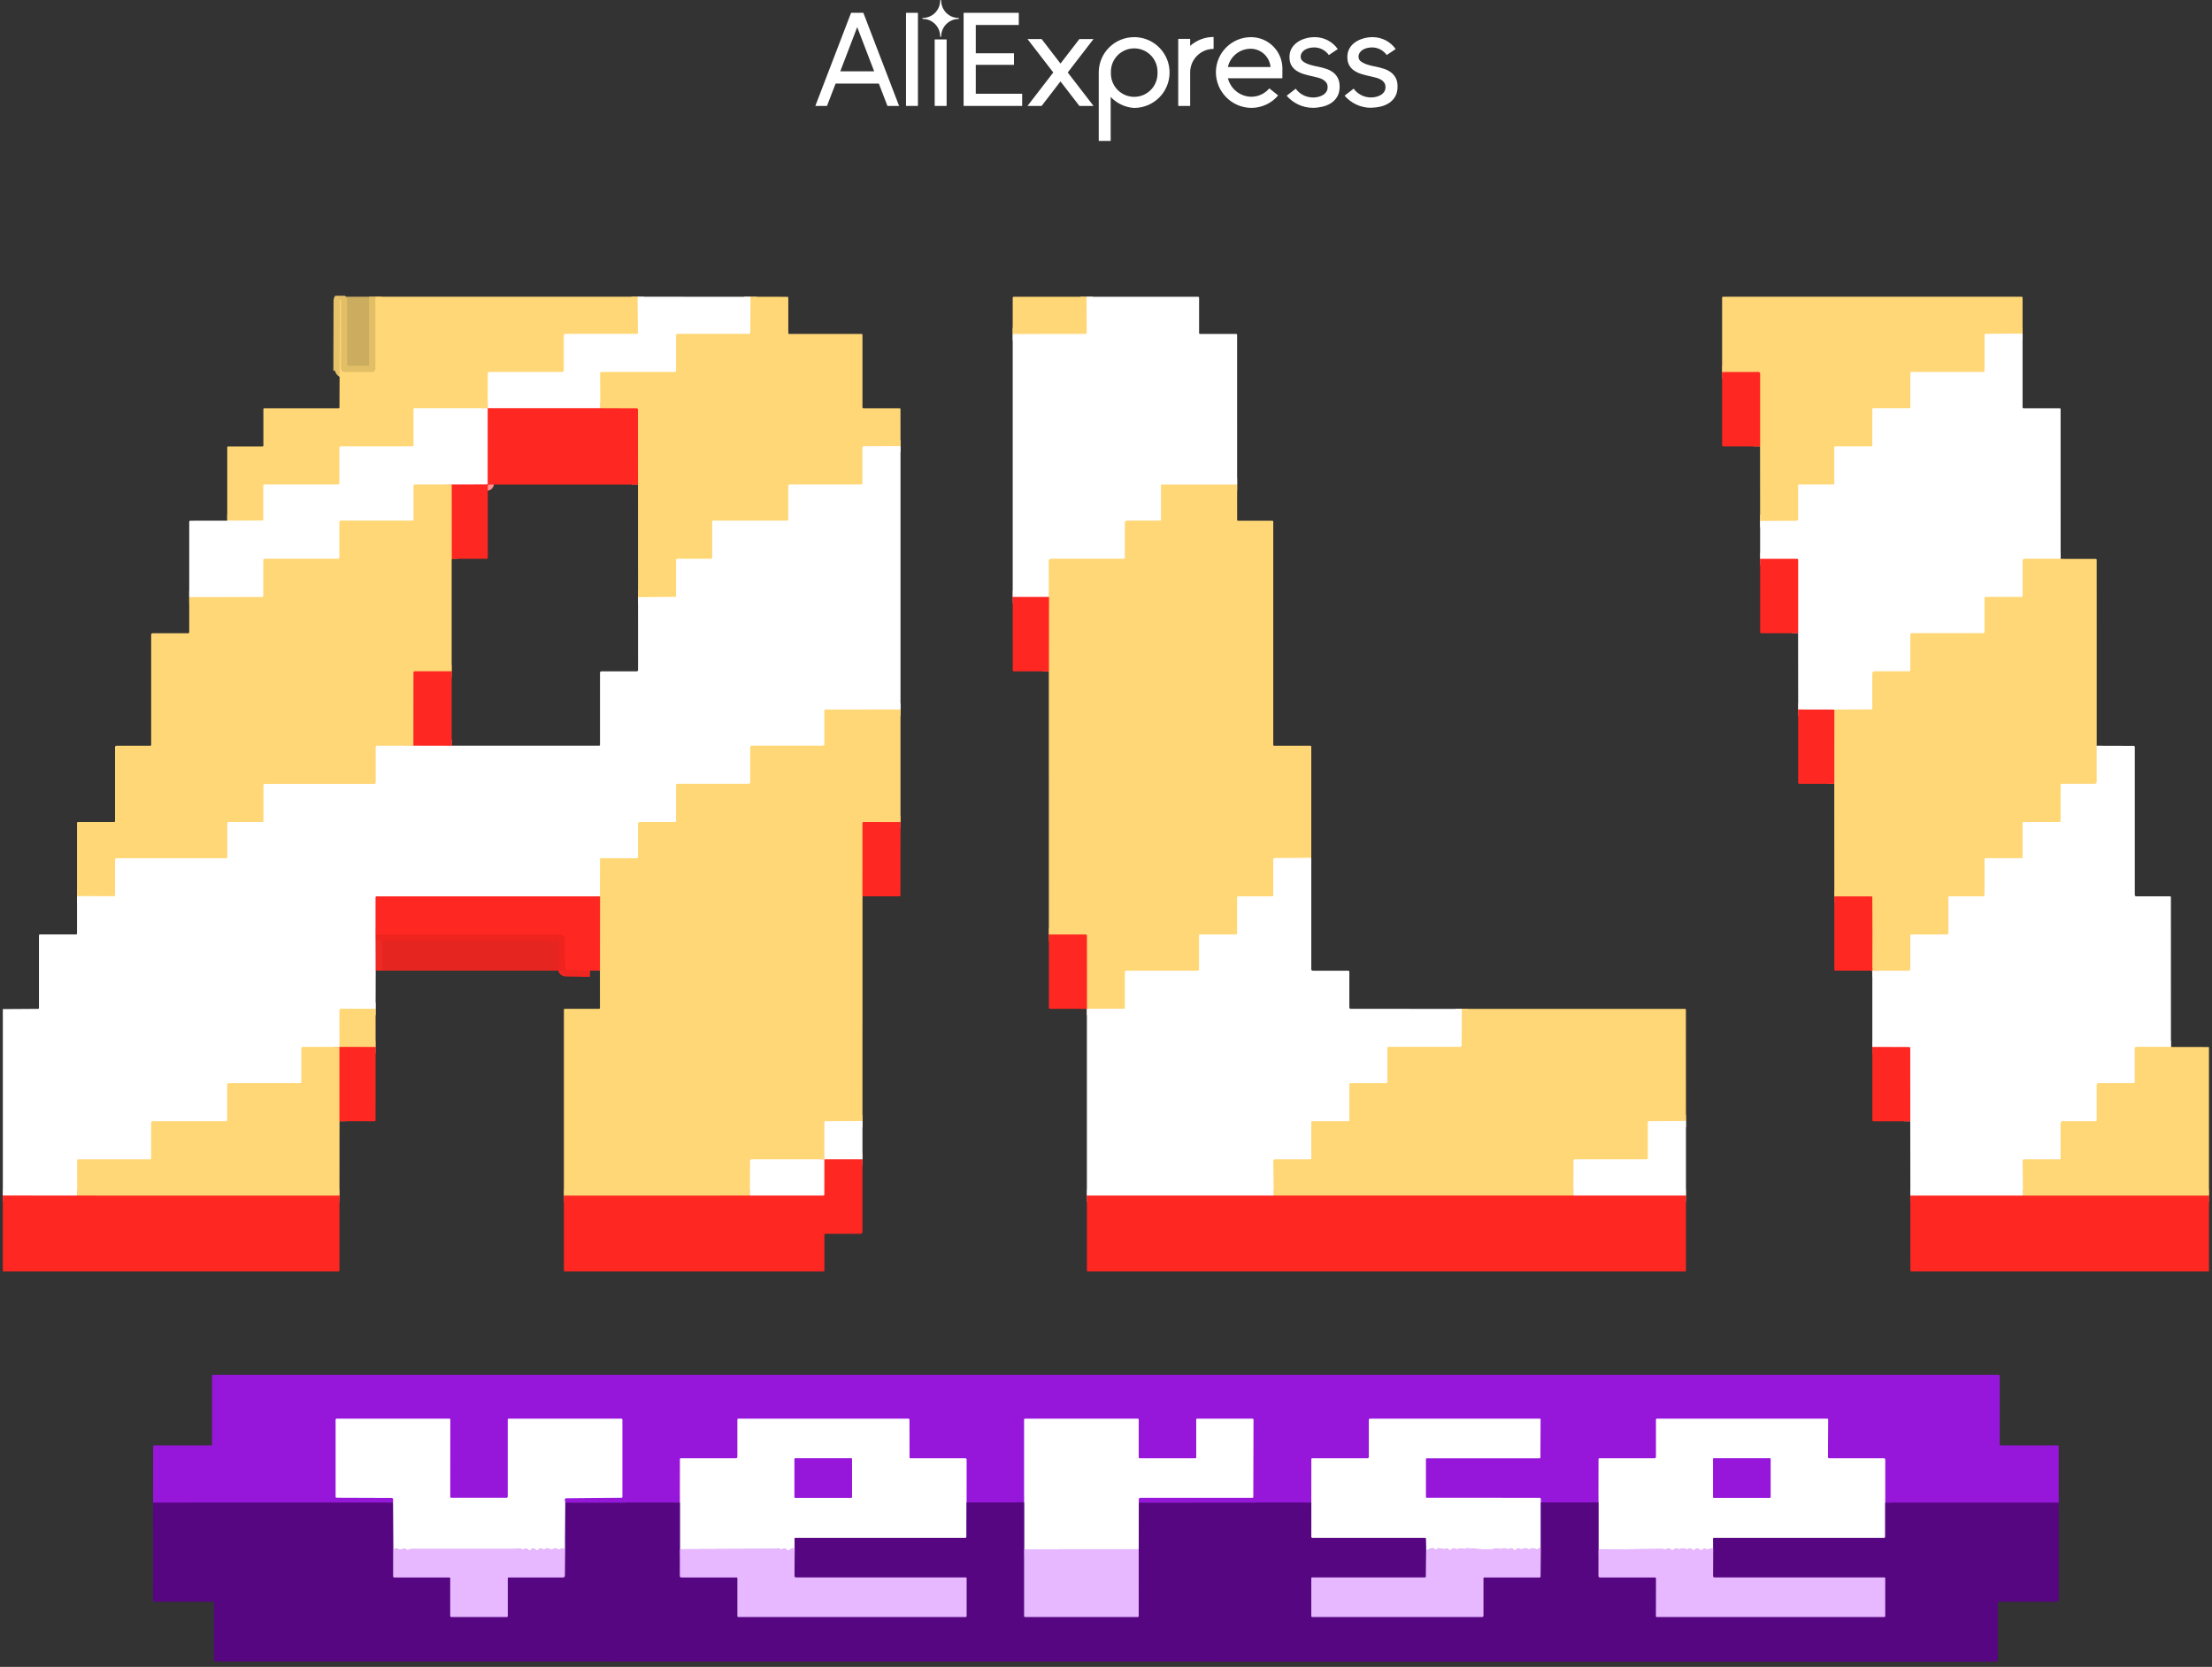 <svg width="353" height="266" viewBox="0 0 353 266" fill="none" xmlns="http://www.w3.org/2000/svg">
<rect x="0" y="0" width="353" height="266" fill="#333333" stroke="none"/>
<g clip-path="url(#clip0_305_91779)">
<path d="M173.394 47.355L173.431 53.09C173.433 53.23 173.364 53.3 173.224 53.3L161.612 53.319" stroke="#FFEBBB" stroke-width="2"/>
<path d="M197.426 77.327L185.434 77.33C185.395 77.33 185.357 77.345 185.329 77.373C185.301 77.401 185.286 77.439 185.286 77.479V82.949C185.286 82.989 185.27 83.028 185.241 83.057C185.213 83.085 185.174 83.101 185.134 83.101H179.822C179.742 83.101 179.665 83.133 179.608 83.19C179.551 83.247 179.519 83.325 179.519 83.405V89.034C179.519 89.074 179.503 89.113 179.475 89.141C179.446 89.17 179.407 89.186 179.367 89.186H167.676C167.597 89.186 167.522 89.217 167.466 89.273C167.41 89.329 167.379 89.405 167.379 89.484L167.388 95.271" stroke="#FFEBBB" stroke-width="2"/>
<path d="M167.388 95.27H161.612" stroke="#FF9391" stroke-width="2"/>
<path d="M209.259 136.903L203.435 136.937C203.403 136.937 203.372 136.943 203.342 136.956C203.313 136.968 203.286 136.986 203.263 137.009C203.241 137.032 203.223 137.059 203.211 137.089C203.199 137.119 203.192 137.151 203.192 137.183V142.885C203.192 142.925 203.176 142.964 203.148 142.992C203.119 143.021 203.081 143.037 203.04 143.037H197.577C197.537 143.037 197.499 143.053 197.47 143.081C197.442 143.11 197.426 143.149 197.426 143.189V148.97C197.426 149.01 197.41 149.049 197.381 149.077C197.353 149.106 197.314 149.122 197.274 149.122H191.507C191.467 149.122 191.428 149.138 191.4 149.166C191.372 149.195 191.356 149.233 191.356 149.274V154.674C191.356 154.735 191.332 154.793 191.289 154.835C191.246 154.878 191.188 154.902 191.128 154.902H179.747C179.595 154.902 179.519 154.978 179.519 155.13V160.832C179.519 160.87 179.504 160.906 179.477 160.933C179.45 160.96 179.414 160.975 179.376 160.975L173.449 160.981" stroke="#FFEBBB" stroke-width="2"/>
<path d="M173.443 160.984L173.44 149.301C173.44 149.191 173.385 149.137 173.276 149.137L167.379 149.14" stroke="#FF7F4C" stroke-width="2"/>
<path d="M167.376 107.13L167.388 95.27" stroke="#FF7F4C" stroke-width="2"/>
<path d="M233.291 160.993L233.257 166.829C233.257 166.893 233.23 166.955 233.184 167.001C233.138 167.046 233.076 167.072 233.012 167.072H221.63C221.478 167.072 221.402 167.148 221.402 167.3V172.7C221.402 172.741 221.387 172.779 221.358 172.808C221.33 172.837 221.291 172.853 221.251 172.853H215.56C215.5 172.853 215.442 172.877 215.399 172.919C215.356 172.962 215.332 173.02 215.332 173.081V178.785C215.332 178.826 215.316 178.864 215.288 178.893C215.26 178.921 215.221 178.937 215.181 178.937H209.414C209.374 178.937 209.335 178.953 209.307 178.982C209.278 179.01 209.262 179.049 209.262 179.09V184.87C209.262 184.91 209.246 184.949 209.218 184.978C209.189 185.006 209.151 185.022 209.111 185.022H203.42C203.392 185.022 203.365 185.028 203.339 185.039C203.313 185.049 203.29 185.065 203.271 185.085C203.251 185.105 203.236 185.128 203.226 185.154C203.215 185.18 203.21 185.207 203.21 185.235L203.289 190.803" stroke="#FFEBBB" stroke-width="2"/>
<path d="M203.289 190.803H173.449" stroke="#FF9391" stroke-width="2"/>
<path d="M269.05 178.886L263.137 178.937C263.096 178.937 263.057 178.954 263.028 178.984C262.999 179.013 262.982 179.054 262.982 179.096V184.794C262.982 184.855 262.959 184.913 262.916 184.955C262.873 184.998 262.815 185.022 262.755 185.022H251.31C251.286 185.022 251.262 185.027 251.24 185.036C251.218 185.045 251.198 185.059 251.181 185.076C251.164 185.093 251.151 185.113 251.141 185.135C251.132 185.157 251.128 185.181 251.128 185.205L251.094 190.803" stroke="#FFEBBB" stroke-width="2"/>
<path d="M251.094 190.803H203.289" stroke="#FF7F4C" stroke-width="2"/>
<path d="M269.05 190.803H251.094" stroke="#FF9391" stroke-width="2"/>
<path d="M328.536 239.798L300.848 239.792" stroke="#760EAD" stroke-width="2"/>
<path d="M300.848 239.792V232.938C300.848 232.878 300.824 232.821 300.781 232.778C300.738 232.736 300.68 232.712 300.62 232.712H291.888C291.842 232.712 291.797 232.694 291.764 232.661C291.731 232.628 291.712 232.583 291.712 232.536L291.74 226.552C291.74 226.45 291.689 226.399 291.588 226.399H264.424C264.323 226.399 264.272 226.45 264.272 226.552V232.484C264.272 232.545 264.248 232.603 264.206 232.646C264.163 232.688 264.105 232.712 264.045 232.712H255.246C255.208 232.712 255.172 232.728 255.145 232.754C255.119 232.781 255.104 232.818 255.104 232.855L255.094 239.756" stroke="#B64EED" stroke-width="2"/>
<path d="M255.094 239.756L245.886 239.759" stroke="#760EAD" stroke-width="2"/>
<path d="M245.886 239.759L245.883 239.208C245.882 239.161 245.863 239.116 245.83 239.083C245.796 239.05 245.751 239.032 245.704 239.032L227.7 239.022C227.599 239.022 227.548 238.973 227.548 238.873V232.865C227.548 232.824 227.564 232.786 227.593 232.757C227.621 232.728 227.66 232.712 227.7 232.712H245.68C245.777 232.712 245.825 232.663 245.825 232.563L245.85 226.494C245.85 226.469 245.84 226.445 245.823 226.427C245.806 226.409 245.783 226.399 245.759 226.399H218.671C218.519 226.399 218.443 226.475 218.443 226.628V232.484C218.443 232.636 218.367 232.712 218.216 232.712H209.417C209.379 232.712 209.343 232.728 209.316 232.754C209.29 232.781 209.274 232.818 209.274 232.855L209.265 239.777" stroke="#B64EED" stroke-width="2"/>
<path d="M209.265 239.777L181.747 239.783" stroke="#760EAD" stroke-width="2"/>
<path d="M181.747 239.783C181.706 239.578 181.708 239.376 181.753 239.178C181.775 239.076 181.838 239.025 181.941 239.025H199.86C199.951 239.025 199.997 238.979 199.999 238.886L200.033 226.564C200.033 226.454 199.977 226.399 199.866 226.399H191.052C190.951 226.399 190.9 226.45 190.9 226.552V232.56C190.9 232.662 190.85 232.712 190.749 232.712H181.871C181.77 232.712 181.719 232.662 181.719 232.56V226.552C181.719 226.45 181.669 226.399 181.568 226.399H163.588C163.487 226.399 163.436 226.45 163.436 226.552V239.753" stroke="#B64EED" stroke-width="2"/>
<path d="M163.436 239.752L154.246 239.759" stroke="#760EAD" stroke-width="2"/>
<path d="M154.246 239.759L154.252 232.931C154.252 232.873 154.229 232.818 154.188 232.777C154.147 232.736 154.092 232.712 154.034 232.712H145.29C145.195 232.712 145.147 232.665 145.147 232.569L145.132 226.582C145.13 226.46 145.069 226.399 144.95 226.399H117.832C117.731 226.399 117.68 226.45 117.68 226.552V232.484C117.68 232.545 117.656 232.603 117.613 232.646C117.571 232.688 117.513 232.712 117.452 232.712H108.654C108.635 232.712 108.617 232.716 108.599 232.724C108.582 232.731 108.566 232.742 108.553 232.755C108.54 232.769 108.529 232.785 108.522 232.803C108.515 232.82 108.511 232.839 108.511 232.858L108.502 239.786" stroke="#B64EED" stroke-width="2"/>
<path d="M108.502 239.786H90.216" stroke="#760EAD" stroke-width="2"/>
<path d="M90.216 239.786C90.149 239.583 90.125 239.408 90.143 239.26C90.157 239.15 90.22 239.094 90.331 239.092L99.172 239.013C99.269 239.013 99.318 238.965 99.318 238.867V226.552C99.318 226.511 99.302 226.472 99.274 226.444C99.245 226.415 99.207 226.399 99.166 226.399H81.184C81.082 226.399 81.032 226.45 81.032 226.552V238.788C81.032 238.946 80.953 239.025 80.795 239.025H72C71.898 239.025 71.848 238.975 71.848 238.873L71.857 226.555C71.857 226.451 71.805 226.399 71.702 226.399H53.717C53.676 226.399 53.638 226.415 53.609 226.444C53.581 226.472 53.565 226.511 53.565 226.552V238.867C53.565 238.967 53.613 239.016 53.711 239.016L62.497 239.047C62.61 239.047 62.684 239.101 62.718 239.208C62.767 239.35 62.765 239.542 62.712 239.783" stroke="#B64EED" stroke-width="2"/>
<path d="M62.712 239.783L24.435 239.792" stroke="#760EAD" stroke-width="2"/>
<path d="M245.886 239.759V246.942" stroke="#9646C0" stroke-width="2"/>
<path d="M245.886 246.942C245.736 247.088 245.559 247.194 245.355 247.261C245.252 247.296 245.155 247.283 245.064 247.225C244.754 247.024 244.447 247.021 244.141 247.215C244.056 247.27 243.971 247.271 243.886 247.219C243.566 247.024 243.248 247.023 242.93 247.215C242.89 247.24 242.844 247.253 242.797 247.252C242.75 247.252 242.705 247.238 242.666 247.212C242.35 247.012 242.086 247.068 241.874 247.383C241.858 247.406 241.837 247.426 241.812 247.439C241.787 247.452 241.759 247.458 241.731 247.458C241.703 247.457 241.675 247.449 241.651 247.435C241.626 247.421 241.606 247.401 241.592 247.377C241.405 247.064 241.157 247.001 240.845 247.188C240.742 247.251 240.637 247.255 240.529 247.2C240.214 247.04 239.9 247.035 239.588 247.185C239.503 247.226 239.418 247.229 239.333 247.194C239.103 247.105 238.798 247.101 238.42 247.182C237.779 247.32 236.384 247.283 234.238 247.072C234.134 247.062 234.037 247.084 233.946 247.136C233.491 247.398 233.191 246.85 232.62 247.212C232.539 247.261 232.457 247.263 232.374 247.219C232.042 247.034 231.75 247.086 231.497 247.374C231.482 247.391 231.463 247.405 231.442 247.414C231.42 247.424 231.397 247.428 231.374 247.427C231.351 247.425 231.328 247.419 231.308 247.408C231.288 247.396 231.27 247.381 231.257 247.362C231.059 247.084 230.851 247.018 230.632 247.164C230.551 247.219 230.462 247.237 230.365 247.219L229.573 247.057C229.551 247.053 229.529 247.055 229.508 247.063C229.488 247.071 229.47 247.085 229.457 247.103C229.263 247.381 229.071 247.402 228.881 247.167C228.847 247.125 228.802 247.093 228.752 247.074C228.701 247.055 228.646 247.049 228.592 247.057C228.291 247.11 227.956 247.268 227.588 247.532" stroke="#BE71E6" stroke-width="2"/>
<path d="M227.588 247.532L227.539 245.557C227.537 245.462 227.489 245.414 227.394 245.414H209.423C209.381 245.414 209.34 245.397 209.309 245.366C209.279 245.336 209.262 245.294 209.262 245.25L209.265 239.777" stroke="#9646C0" stroke-width="2"/>
<path d="M62.749 247.328L62.746 251.572C62.746 251.613 62.763 251.653 62.792 251.682C62.822 251.711 62.862 251.727 62.904 251.727H71.699C71.8 251.727 71.851 251.778 71.851 251.88V257.888C71.851 257.929 71.867 257.967 71.895 257.996C71.924 258.024 71.963 258.04 72.003 258.04H80.88C80.921 258.04 80.959 258.024 80.987 257.996C81.016 257.967 81.032 257.929 81.032 257.888V251.88C81.032 251.778 81.082 251.727 81.184 251.727H89.837C90.037 251.727 90.138 251.627 90.14 251.426L90.18 247.179" stroke="#7E31A7" stroke-width="2"/>
<path d="M108.502 247.231L108.499 251.505C108.499 251.534 108.505 251.563 108.516 251.59C108.527 251.617 108.543 251.642 108.564 251.662C108.584 251.683 108.609 251.699 108.636 251.711C108.663 251.722 108.691 251.727 108.721 251.727H117.528C117.569 251.727 117.607 251.743 117.636 251.772C117.664 251.8 117.68 251.839 117.68 251.88V257.888C117.68 257.99 117.731 258.04 117.832 258.04H154.1C154.141 258.04 154.179 258.024 154.208 257.996C154.236 257.967 154.252 257.929 154.252 257.888V251.88C154.252 251.778 154.202 251.727 154.1 251.727H127.019C126.958 251.727 126.899 251.703 126.856 251.66C126.812 251.616 126.788 251.558 126.788 251.496L126.815 247.066" stroke="#7E31A7" stroke-width="2"/>
<path d="M163.436 247.24V257.885C163.436 257.927 163.453 257.966 163.482 257.995C163.511 258.024 163.55 258.041 163.591 258.041H181.565C181.606 258.041 181.645 258.025 181.674 257.996C181.703 257.967 181.719 257.929 181.719 257.888L181.722 247.228" stroke="#7E31A7" stroke-width="2"/>
<path d="M227.588 247.532L227.551 251.572C227.549 251.676 227.497 251.727 227.394 251.727H209.414C209.313 251.727 209.262 251.778 209.262 251.88V257.888C209.262 257.929 209.278 257.967 209.307 257.996C209.335 258.024 209.374 258.04 209.414 258.04H236.502C236.654 258.04 236.729 257.964 236.729 257.812V251.88C236.729 251.778 236.78 251.727 236.881 251.727H245.683C245.79 251.727 245.845 251.674 245.847 251.566L245.886 246.942" stroke="#7E31A7" stroke-width="2"/>
<path d="M255.095 247.277V251.505C255.094 251.535 255.099 251.563 255.11 251.59C255.121 251.617 255.137 251.642 255.157 251.662C255.178 251.683 255.202 251.699 255.229 251.711C255.255 251.722 255.284 251.728 255.313 251.728H264.124C264.164 251.728 264.203 251.744 264.231 251.772C264.259 251.801 264.275 251.839 264.275 251.88L264.266 257.895C264.266 257.992 264.315 258.041 264.412 258.041H300.693C300.733 258.041 300.772 258.025 300.8 257.996C300.829 257.968 300.845 257.929 300.845 257.889V251.88C300.845 251.778 300.794 251.728 300.693 251.728H273.611C273.455 251.728 273.378 251.649 273.378 251.493L273.393 247.088" stroke="#7E31A7" stroke-width="2"/>
<path d="M181.747 239.783L181.722 247.228" stroke="#9646C0" stroke-width="2"/>
<path d="M181.722 247.228L163.436 247.24" stroke="#BE71E6" stroke-width="2"/>
<path d="M163.436 247.24V239.752" stroke="#9646C0" stroke-width="2"/>
<path d="M300.848 239.792V245.25C300.848 245.294 300.83 245.335 300.8 245.366C300.769 245.397 300.727 245.414 300.684 245.414H273.529C273.432 245.414 273.384 245.463 273.384 245.56L273.393 247.088" stroke="#9646C0" stroke-width="2"/>
<path d="M273.393 247.088C273.142 247.065 272.909 247.114 272.695 247.234C272.594 247.291 272.49 247.295 272.385 247.246C272.078 247.108 271.8 247.15 271.553 247.371C271.536 247.387 271.516 247.399 271.493 247.408C271.471 247.416 271.447 247.419 271.423 247.418C271.4 247.417 271.376 247.411 271.355 247.401C271.334 247.391 271.314 247.376 271.299 247.359C271.023 247.056 270.733 247.046 270.428 247.328C270.383 247.369 270.325 247.391 270.265 247.389C270.206 247.388 270.148 247.364 270.106 247.322C269.869 247.091 269.614 247.055 269.341 247.216C269.301 247.239 269.256 247.251 269.21 247.252C269.163 247.252 269.118 247.241 269.077 247.219C268.767 247.05 268.457 247.044 268.145 247.2C268.044 247.251 267.943 247.252 267.842 247.203C267.546 247.061 267.276 247.111 267.031 247.352C266.995 247.388 266.946 247.408 266.896 247.408C266.846 247.409 266.797 247.39 266.761 247.356C266.508 247.114 266.253 247.057 265.996 247.185C265.913 247.226 265.828 247.26 265.741 247.289C265.592 247.337 265.496 247.323 265.453 247.246C265.444 247.229 265.43 247.214 265.412 247.204C265.395 247.193 265.374 247.188 265.353 247.188L255.094 247.276" stroke="#BE71E6" stroke-width="2"/>
<path d="M255.094 247.276V239.756" stroke="#9646C0" stroke-width="2"/>
<path d="M90.216 239.786L90.18 247.179" stroke="#9646C0" stroke-width="2"/>
<path d="M90.18 247.179C89.852 247.045 89.567 247.078 89.327 247.276C89.234 247.349 89.146 247.345 89.063 247.264C88.913 247.116 88.724 247.058 88.495 247.091C88.392 247.105 88.302 247.15 88.225 247.225C88.096 247.348 87.967 247.36 87.84 247.258C87.761 247.193 87.672 247.146 87.573 247.115C87.307 247.036 87.103 247.083 86.959 247.255C86.893 247.338 86.816 247.348 86.729 247.286C86.383 247.038 86.076 247.075 85.809 247.395C85.793 247.416 85.771 247.432 85.748 247.443C85.724 247.454 85.697 247.46 85.671 247.459C85.645 247.458 85.619 247.452 85.595 247.44C85.572 247.428 85.552 247.41 85.536 247.389C85.237 246.991 84.944 246.989 84.659 247.383C84.643 247.405 84.623 247.423 84.599 247.436C84.575 247.449 84.549 247.456 84.522 247.457C84.495 247.457 84.468 247.452 84.443 247.441C84.418 247.43 84.397 247.413 84.38 247.392C84.147 247.106 83.885 247.056 83.594 247.243C83.492 247.308 83.39 247.308 83.287 247.243C82.877 246.987 82.468 247.197 82.128 247.197C76.63 247.191 71.131 247.189 65.629 247.191C65.526 247.191 65.43 247.219 65.341 247.273C65.106 247.419 64.891 247.388 64.694 247.179C64.659 247.14 64.61 247.115 64.558 247.108C64.505 247.102 64.451 247.114 64.406 247.143C64.062 247.37 63.722 247.371 63.386 247.146C63.297 247.085 63.205 247.08 63.11 247.13L62.749 247.328" stroke="#BE71E6" stroke-width="2"/>
<path d="M62.749 247.328L62.712 239.783" stroke="#9646C0" stroke-width="2"/>
<path d="M154.246 239.759L154.237 245.211C154.235 245.342 154.167 245.408 154.034 245.408L126.934 245.417C126.841 245.417 126.794 245.464 126.794 245.557L126.816 247.066" stroke="#9646C0" stroke-width="2"/>
<path d="M126.815 247.066C126.482 247.06 126.164 247.182 125.862 247.431C125.842 247.449 125.817 247.461 125.791 247.468C125.765 247.475 125.737 247.476 125.711 247.471C125.684 247.466 125.659 247.455 125.637 247.44C125.615 247.424 125.597 247.403 125.583 247.38C125.395 247.055 125.155 247.004 124.864 247.225C124.769 247.296 124.673 247.299 124.576 247.234C124.311 247.059 124.027 247.034 123.726 247.158C123.708 247.164 123.688 247.168 123.668 247.17L108.502 247.231" stroke="#BE71E6" stroke-width="2"/>
<path d="M108.502 247.231V239.786" stroke="#9646C0" stroke-width="2"/>
<path d="M59.905 47.352L59.911 58.874C59.912 58.939 59.899 59.004 59.874 59.064C59.85 59.124 59.813 59.179 59.767 59.225C59.721 59.271 59.667 59.307 59.606 59.332C59.546 59.357 59.482 59.37 59.416 59.37H55.007C54.846 59.37 54.691 59.306 54.577 59.192C54.464 59.078 54.4 58.923 54.4 58.762V47.961C54.4 47.926 54.394 47.907 54.381 47.903C54.355 47.895 54.328 47.887 54.299 47.879C54.253 47.863 54.23 47.879 54.23 47.928L54.199 59.145" stroke="#F1CB6F" stroke-opacity="0.941" stroke-width="2"/>
<path d="M101.761 47.352L101.804 53.151C101.804 53.187 101.79 53.221 101.765 53.246C101.74 53.271 101.706 53.285 101.67 53.285H90.213C90.061 53.285 89.985 53.361 89.985 53.514V59.066C89.985 59.147 89.953 59.224 89.896 59.281C89.84 59.338 89.762 59.37 89.682 59.37H78.067C78.012 59.37 77.959 59.392 77.92 59.431C77.88 59.469 77.858 59.522 77.857 59.577L77.839 65.154" stroke="#FFEBBB" stroke-width="2"/>
<path d="M77.839 65.154H66.16C66.059 65.154 66.008 65.204 66.008 65.306V71.044C66.008 71.095 65.989 71.144 65.953 71.18C65.918 71.215 65.87 71.236 65.82 71.236H54.4C54.248 71.236 54.172 71.312 54.172 71.464V77.092C54.172 77.153 54.148 77.211 54.105 77.254C54.062 77.296 54.005 77.32 53.944 77.32H42.184C42.143 77.32 42.105 77.337 42.076 77.365C42.048 77.394 42.032 77.432 42.032 77.473V82.946C42.032 82.964 42.028 82.983 42.021 82.999C42.014 83.016 42.004 83.032 41.991 83.045C41.978 83.058 41.962 83.068 41.946 83.075C41.929 83.082 41.91 83.086 41.892 83.086L36.265 83.092" stroke="#FFEBBB" stroke-width="2"/>
<path d="M119.774 47.355L119.744 53.045C119.744 53.108 119.719 53.17 119.674 53.215C119.629 53.26 119.568 53.285 119.504 53.285H108.12C107.968 53.285 107.892 53.361 107.892 53.513V59.142C107.892 59.202 107.868 59.26 107.825 59.303C107.783 59.346 107.725 59.37 107.664 59.37H95.967C95.848 59.37 95.788 59.43 95.788 59.55L95.819 65.154" stroke="#FFEBBB" stroke-width="2"/>
<path d="M95.819 65.154H77.839" stroke="#FF9391" stroke-width="2"/>
<path d="M143.706 71.184L137.875 71.221C137.812 71.221 137.751 71.246 137.706 71.291C137.661 71.336 137.635 71.397 137.635 71.461V77.168C137.635 77.209 137.619 77.248 137.591 77.276C137.563 77.305 137.524 77.321 137.484 77.321H126.026C125.875 77.321 125.799 77.397 125.799 77.549V82.873C125.799 82.934 125.775 82.992 125.732 83.034C125.689 83.077 125.632 83.101 125.571 83.101H113.81C113.709 83.101 113.659 83.152 113.659 83.253V88.985C113.659 89.039 113.638 89.09 113.601 89.127C113.564 89.165 113.514 89.186 113.461 89.186H108.044C108.004 89.186 107.965 89.202 107.937 89.231C107.908 89.259 107.892 89.298 107.892 89.338V95.113C107.892 95.132 107.888 95.152 107.881 95.17C107.873 95.188 107.862 95.204 107.849 95.218C107.835 95.232 107.818 95.243 107.8 95.251C107.782 95.258 107.763 95.262 107.743 95.262L101.819 95.304" stroke="#FFEBBB" stroke-width="2"/>
<path d="M101.81 77.317L101.798 65.358C101.798 65.234 101.736 65.172 101.612 65.172L95.819 65.154" stroke="#FF7F4C" stroke-width="2"/>
<path d="M322.77 53.233L316.858 53.285C316.816 53.285 316.777 53.302 316.748 53.331C316.719 53.361 316.703 53.401 316.703 53.443V59.142C316.703 59.294 316.627 59.37 316.475 59.37H305.018C304.978 59.37 304.939 59.386 304.911 59.414C304.882 59.443 304.866 59.482 304.866 59.522V64.999C304.866 65.039 304.85 65.078 304.822 65.106C304.793 65.135 304.755 65.151 304.714 65.151H298.948C298.908 65.151 298.869 65.167 298.84 65.195C298.812 65.224 298.796 65.262 298.796 65.303V71.083C298.796 71.124 298.78 71.162 298.752 71.191C298.723 71.219 298.684 71.235 298.644 71.235H292.878C292.837 71.235 292.799 71.251 292.77 71.28C292.742 71.308 292.726 71.347 292.726 71.388V77.168C292.726 77.209 292.71 77.247 292.681 77.276C292.653 77.304 292.614 77.32 292.574 77.32H287.111C287.01 77.32 286.959 77.371 286.959 77.472V82.873C286.959 82.937 286.934 82.998 286.888 83.044C286.843 83.089 286.781 83.115 286.717 83.116L280.886 83.144" stroke="#FFEBBB" stroke-width="2"/>
<path d="M280.877 71.229V59.61C280.877 59.579 280.871 59.548 280.859 59.52C280.847 59.491 280.83 59.465 280.808 59.443C280.786 59.42 280.76 59.403 280.731 59.391C280.702 59.379 280.672 59.373 280.64 59.373L274.822 59.385" stroke="#FF7F4C" stroke-width="2"/>
<path d="M328.843 89.186H323.076C322.996 89.186 322.919 89.218 322.862 89.275C322.805 89.332 322.773 89.41 322.773 89.49V95.119C322.773 95.159 322.757 95.198 322.728 95.226C322.7 95.255 322.661 95.271 322.621 95.271H316.854C316.814 95.271 316.776 95.287 316.747 95.315C316.719 95.344 316.703 95.383 316.703 95.423V100.823C316.703 100.884 316.679 100.942 316.636 100.985C316.593 101.027 316.535 101.051 316.475 101.051H305.066C305.013 101.051 304.962 101.073 304.925 101.11C304.887 101.148 304.866 101.199 304.866 101.252V106.984C304.866 107.025 304.85 107.063 304.822 107.092C304.793 107.12 304.755 107.136 304.714 107.136H299.175C298.922 107.136 298.796 107.263 298.796 107.517V113.066C298.796 113.106 298.78 113.145 298.752 113.174C298.723 113.202 298.685 113.218 298.644 113.218L292.723 113.239" stroke="#FFEBBB" stroke-width="2"/>
<path d="M292.723 113.239L286.959 113.227" stroke="#FF9391" stroke-width="2"/>
<path d="M286.947 101.051L286.95 89.353C286.95 89.246 286.897 89.192 286.789 89.192H280.889" stroke="#FF9391" stroke-width="2"/>
<path d="M77.839 65.154L77.836 77.15C77.836 77.26 77.782 77.314 77.675 77.314L72.07 77.32" stroke="#FF9391" stroke-width="2"/>
<path d="M72.07 77.32H66.163C66.122 77.32 66.083 77.337 66.054 77.367C66.025 77.396 66.008 77.437 66.008 77.478V82.949C66.008 82.989 65.993 83.028 65.964 83.056C65.936 83.085 65.897 83.101 65.857 83.101H54.4C54.248 83.101 54.172 83.177 54.172 83.329V88.958C54.172 89.018 54.148 89.076 54.105 89.119C54.062 89.162 54.005 89.186 53.944 89.186H42.259C42.108 89.186 42.032 89.262 42.032 89.414V95.046C42.032 95.108 42.007 95.169 41.962 95.213C41.918 95.258 41.858 95.283 41.795 95.283L30.198 95.295" stroke="#FFEBBB" stroke-width="2"/>
<path d="M72.079 89.177L72.07 77.32" stroke="#FF7F4C" stroke-width="2"/>
<path d="M143.706 113.227L131.714 113.23C131.675 113.23 131.637 113.246 131.609 113.274C131.581 113.302 131.565 113.34 131.565 113.379V118.773C131.565 118.834 131.541 118.892 131.499 118.935C131.456 118.978 131.398 119.002 131.338 119.002H119.956C119.805 119.002 119.729 119.078 119.729 119.23V124.858C119.729 124.919 119.705 124.977 119.662 125.02C119.619 125.062 119.562 125.086 119.501 125.086H108.12C107.968 125.086 107.892 125.162 107.892 125.315V131.019C107.892 131.059 107.876 131.098 107.848 131.127C107.819 131.155 107.781 131.171 107.74 131.171H102.126C102.045 131.171 101.968 131.203 101.911 131.26C101.854 131.317 101.822 131.395 101.822 131.476V136.8C101.822 136.84 101.806 136.879 101.778 136.907C101.749 136.936 101.711 136.952 101.67 136.952H95.907C95.869 136.952 95.833 136.967 95.806 136.994C95.779 137.021 95.764 137.057 95.764 137.095L95.752 143.043" stroke="#FFEBBB" stroke-width="2"/>
<path d="M95.752 143.043L60.108 143.046C60.001 143.046 59.947 143.1 59.947 143.207V149.128" stroke="#FF9391" stroke-width="2"/>
<path d="M59.947 149.128L59.957 154.896" stroke="#F79592" stroke-opacity="0.973" stroke-width="2"/>
<path d="M59.941 160.99H54.454C54.266 160.99 54.173 161.084 54.175 161.27L54.181 167.075" stroke="#FFEBBB" stroke-width="2"/>
<path d="M54.181 167.075H48.326C48.267 167.075 48.21 167.099 48.168 167.141C48.126 167.183 48.102 167.241 48.102 167.3V172.701C48.102 172.741 48.086 172.78 48.057 172.808C48.029 172.837 47.99 172.853 47.95 172.853H36.493C36.432 172.853 36.374 172.877 36.332 172.92C36.289 172.962 36.265 173.02 36.265 173.081V178.785C36.265 178.826 36.249 178.865 36.221 178.893C36.192 178.922 36.154 178.938 36.113 178.938H24.353C24.292 178.938 24.234 178.962 24.192 179.004C24.149 179.047 24.125 179.105 24.125 179.166V184.87C24.125 184.911 24.109 184.949 24.081 184.978C24.052 185.006 24.014 185.022 23.973 185.022H12.507C12.377 185.022 12.313 185.087 12.313 185.217L12.343 190.803" stroke="#FFEBBB" stroke-width="2"/>
<path d="M12.343 190.803L0.452 190.788" stroke="#FF9391" stroke-width="2"/>
<path d="M12.291 142.979L18.216 143.013C18.311 143.015 18.358 142.968 18.358 142.873V137.18C18.358 137.12 18.382 137.062 18.425 137.019C18.468 136.976 18.526 136.952 18.586 136.952H36.038C36.189 136.952 36.265 136.876 36.265 136.724V131.324C36.265 131.283 36.281 131.245 36.31 131.216C36.338 131.188 36.377 131.172 36.417 131.172H41.88C41.92 131.172 41.959 131.156 41.987 131.127C42.016 131.098 42.032 131.06 42.032 131.019V125.315C42.032 125.254 42.056 125.196 42.098 125.154C42.141 125.111 42.199 125.087 42.259 125.087H59.711C59.863 125.087 59.938 125.011 59.938 124.859V119.23C59.938 119.166 59.964 119.105 60.009 119.06C60.054 119.015 60.115 118.99 60.178 118.99L65.987 118.978" stroke="#FFEBBB" stroke-width="2"/>
<path d="M65.987 118.978L72.079 118.993" stroke="#FF9391" stroke-width="2"/>
<path d="M72.079 107.136H66.191C66.139 107.136 66.09 107.157 66.053 107.194C66.017 107.231 65.996 107.282 65.996 107.334L65.987 118.977" stroke="#FF7F4C" stroke-width="2"/>
<path d="M334.603 119.011L334.609 124.782C334.609 124.863 334.578 124.94 334.521 124.997C334.464 125.054 334.386 125.086 334.306 125.086H328.995C328.954 125.086 328.916 125.102 328.887 125.131C328.859 125.16 328.843 125.198 328.843 125.239V131.019C328.843 131.06 328.827 131.098 328.798 131.127C328.77 131.155 328.731 131.171 328.691 131.171H322.925C322.884 131.171 322.846 131.187 322.817 131.216C322.789 131.244 322.773 131.283 322.773 131.323V136.8C322.773 136.84 322.757 136.879 322.728 136.907C322.7 136.936 322.661 136.952 322.621 136.952H316.855C316.753 136.952 316.703 137.003 316.703 137.104V142.809C316.703 142.869 316.679 142.927 316.636 142.97C316.593 143.013 316.535 143.037 316.475 143.037H311.088C311.048 143.037 311.009 143.053 310.981 143.081C310.952 143.11 310.936 143.149 310.936 143.189V148.97C310.936 149.01 310.92 149.049 310.892 149.077C310.863 149.106 310.825 149.122 310.784 149.122H305.018C304.978 149.122 304.939 149.138 304.911 149.166C304.882 149.195 304.866 149.233 304.866 149.274V154.592C304.866 154.677 304.833 154.758 304.773 154.819C304.713 154.879 304.632 154.914 304.547 154.914L298.796 154.917" stroke="#FFEBBB" stroke-width="2"/>
<path d="M298.702 154.896C298.843 154.75 298.873 154.624 298.79 154.516C298.808 150.772 298.807 147.006 298.787 143.22C298.787 143.108 298.731 143.052 298.62 143.052L292.729 143.058" stroke="#FF7F4C" stroke-width="2"/>
<path d="M292.72 125.08L292.723 113.239" stroke="#FF7F4C" stroke-width="2"/>
<path d="M143.705 131.186L137.854 131.174C137.714 131.174 137.645 131.243 137.645 131.381L137.641 143.031" stroke="#FF7F4C" stroke-width="2"/>
<path d="M137.635 178.898L131.738 178.938C131.627 178.938 131.571 178.993 131.571 179.105L131.568 185.022" stroke="#FFEBBB" stroke-width="2"/>
<path d="M131.568 185.022H119.914C119.86 185.022 119.809 185.044 119.771 185.082C119.733 185.12 119.711 185.172 119.71 185.226L119.683 190.803" stroke="#FFEBBB" stroke-width="2"/>
<path d="M119.683 190.803L89.988 190.806" stroke="#FF7F4C" stroke-width="2"/>
<path d="M95.74 154.89L95.752 143.043" stroke="#FF7F4C" stroke-width="2"/>
<path d="M346.446 167.072H340.904C340.845 167.072 340.787 167.095 340.745 167.137C340.703 167.178 340.68 167.235 340.68 167.294V172.7C340.68 172.741 340.664 172.779 340.635 172.808C340.607 172.836 340.568 172.852 340.528 172.852H334.913C334.832 172.852 334.755 172.884 334.698 172.942C334.641 172.999 334.609 173.076 334.609 173.157V178.785C334.609 178.825 334.593 178.864 334.565 178.893C334.537 178.921 334.498 178.937 334.458 178.937H329.146C329.066 178.937 328.989 178.969 328.932 179.026C328.875 179.083 328.843 179.161 328.843 179.241V184.87C328.843 184.91 328.827 184.949 328.798 184.978C328.77 185.006 328.731 185.022 328.691 185.022H323C322.972 185.022 322.944 185.028 322.918 185.039C322.892 185.049 322.869 185.065 322.849 185.086C322.829 185.106 322.814 185.129 322.803 185.156C322.793 185.182 322.788 185.21 322.788 185.238L322.858 190.806" stroke="#FFEBBB" stroke-width="2"/>
<path d="M322.858 190.806L304.863 190.809" stroke="#FF9391" stroke-width="2"/>
<path d="M304.848 178.938L304.842 167.279C304.842 167.157 304.781 167.097 304.66 167.097L298.796 167.087" stroke="#FF9391" stroke-width="2"/>
<path d="M94.162 154.893L90.231 154.823C90.205 154.823 90.183 154.815 90.164 154.799C90.14 154.776 90.115 154.757 90.088 154.741C90.038 154.71 90.042 154.691 90.101 154.683L90.249 154.662C90.342 154.65 90.362 154.605 90.307 154.528C90.269 154.477 90.236 154.429 90.21 154.385C90.171 154.322 90.15 154.247 90.146 154.16C90.075 152.626 90.078 151.236 90.155 149.989C90.162 149.878 90.146 149.767 90.108 149.662C90.07 149.558 90.012 149.462 89.936 149.381C89.86 149.3 89.769 149.236 89.667 149.192C89.565 149.148 89.456 149.125 89.345 149.125L59.947 149.128" stroke="#F72621" stroke-opacity="0.973" stroke-width="2"/>
<path d="M59.938 167.087L54.181 167.075" stroke="#FF7F4C" stroke-width="2"/>
<path d="M54.181 167.075V178.932" stroke="#FF7F4C" stroke-width="2"/>
<path d="M54.172 190.809L12.343 190.803" stroke="#FF7F4C" stroke-width="2"/>
<path d="M352.516 190.809L322.858 190.806" stroke="#FF7F4C" stroke-width="2"/>
<path d="M137.635 185.022H131.568" stroke="#FF9391" stroke-width="2"/>
<path d="M131.568 185.022L131.565 190.642C131.565 190.685 131.548 190.726 131.518 190.756C131.488 190.786 131.447 190.803 131.404 190.803H119.683" stroke="#FF9391" stroke-width="2"/>
<path d="M135.963 232.846C135.963 232.829 135.96 232.812 135.953 232.796C135.947 232.78 135.937 232.766 135.925 232.754C135.913 232.741 135.898 232.732 135.883 232.725C135.867 232.719 135.85 232.715 135.833 232.715H126.916C126.899 232.715 126.882 232.719 126.866 232.725C126.85 232.732 126.836 232.741 126.823 232.754C126.811 232.766 126.802 232.78 126.795 232.796C126.789 232.812 126.785 232.829 126.785 232.846V238.894C126.785 238.929 126.799 238.962 126.823 238.987C126.848 239.012 126.881 239.025 126.916 239.025H135.833C135.867 239.025 135.9 239.012 135.925 238.987C135.949 238.962 135.963 238.929 135.963 238.894V232.846Z" stroke="#B64EED" stroke-width="2"/>
<path d="M273.378 238.882C273.378 238.92 273.393 238.957 273.419 238.984C273.446 239.01 273.482 239.025 273.52 239.025H282.416C282.454 239.025 282.49 239.01 282.517 238.984C282.544 238.957 282.559 238.92 282.559 238.882V232.855C282.559 232.817 282.544 232.781 282.517 232.754C282.49 232.727 282.454 232.712 282.416 232.712H273.52C273.482 232.712 273.446 232.727 273.419 232.754C273.393 232.781 273.378 232.817 273.378 232.855V238.882Z" stroke="#B64EED" stroke-width="2"/>
<path d="M59.905 47.352L59.911 58.874C59.912 58.939 59.899 59.004 59.874 59.064C59.85 59.124 59.813 59.179 59.767 59.225C59.721 59.271 59.667 59.307 59.606 59.332C59.546 59.357 59.482 59.37 59.416 59.37H55.007C54.846 59.37 54.691 59.306 54.577 59.192C54.464 59.078 54.4 58.923 54.4 58.762V47.961C54.4 47.926 54.394 47.907 54.381 47.903C54.355 47.895 54.328 47.887 54.299 47.879C54.253 47.863 54.23 47.879 54.23 47.928L54.199 59.145L54.178 47.581C54.178 47.52 54.202 47.462 54.245 47.419C54.287 47.377 54.345 47.352 54.406 47.352H59.905Z" fill="#E1BE67" fill-opacity="0.878"/>
<path d="M59.905 47.352H101.761L101.804 53.151C101.804 53.187 101.79 53.221 101.765 53.246C101.74 53.271 101.706 53.285 101.67 53.285H90.213C90.061 53.285 89.985 53.361 89.985 53.514V59.066C89.985 59.147 89.953 59.224 89.896 59.281C89.84 59.338 89.762 59.37 89.682 59.37H78.067C78.012 59.37 77.959 59.392 77.92 59.431C77.88 59.469 77.858 59.522 77.857 59.577L77.839 65.154H66.16C66.059 65.154 66.008 65.204 66.008 65.306V71.044C66.008 71.095 65.989 71.144 65.953 71.179C65.918 71.215 65.87 71.236 65.82 71.236H54.4C54.248 71.236 54.172 71.312 54.172 71.464V77.092C54.172 77.153 54.148 77.211 54.105 77.254C54.062 77.296 54.005 77.32 53.944 77.32H42.184C42.143 77.32 42.105 77.337 42.076 77.365C42.048 77.394 42.032 77.432 42.032 77.473V82.946C42.032 82.964 42.028 82.983 42.021 82.999C42.014 83.016 42.004 83.032 41.991 83.045C41.978 83.058 41.962 83.068 41.946 83.075C41.929 83.082 41.91 83.086 41.892 83.086L36.265 83.092V71.391C36.265 71.35 36.281 71.31 36.31 71.281C36.34 71.252 36.379 71.236 36.42 71.236H41.88C41.981 71.236 42.032 71.185 42.032 71.084V65.303C42.032 65.201 42.082 65.151 42.184 65.151H54.017C54.12 65.151 54.172 65.099 54.172 64.996L54.199 59.145L54.23 47.928C54.23 47.879 54.253 47.863 54.299 47.879C54.328 47.887 54.355 47.895 54.381 47.903C54.393 47.907 54.4 47.926 54.4 47.961V58.762C54.4 58.923 54.463 59.078 54.577 59.192C54.691 59.306 54.846 59.37 55.007 59.37H59.416C59.482 59.37 59.546 59.357 59.606 59.332C59.667 59.307 59.721 59.271 59.767 59.225C59.813 59.179 59.85 59.124 59.874 59.064C59.899 59.004 59.911 58.939 59.911 58.874L59.905 47.352Z" fill="#FFD776"/>
<path d="M101.761 47.352L119.774 47.356L119.744 53.045C119.744 53.109 119.719 53.17 119.674 53.215C119.629 53.26 119.568 53.285 119.504 53.285H108.12C107.968 53.285 107.892 53.361 107.892 53.514V59.142C107.892 59.203 107.868 59.261 107.825 59.303C107.783 59.346 107.725 59.37 107.664 59.37H95.967C95.848 59.37 95.788 59.43 95.788 59.55L95.819 65.154H77.839L77.857 59.577C77.858 59.522 77.88 59.469 77.92 59.431C77.959 59.392 78.012 59.37 78.067 59.37H89.682C89.762 59.37 89.84 59.338 89.896 59.281C89.953 59.224 89.985 59.147 89.985 59.066V53.514C89.985 53.361 90.061 53.285 90.213 53.285H101.67C101.706 53.285 101.74 53.271 101.765 53.246C101.79 53.221 101.804 53.187 101.804 53.151L101.761 47.352Z" fill="white"/>
<path d="M119.774 47.355L125.656 47.365C125.694 47.365 125.73 47.38 125.757 47.407C125.784 47.433 125.799 47.47 125.799 47.508V53.133C125.799 53.234 125.849 53.285 125.951 53.285H137.484C137.585 53.285 137.635 53.336 137.635 53.437V64.999C137.635 65.039 137.651 65.078 137.68 65.106C137.708 65.135 137.747 65.151 137.787 65.151H143.551C143.652 65.151 143.702 65.201 143.702 65.303L143.706 71.184L137.875 71.22C137.812 71.22 137.751 71.246 137.706 71.291C137.661 71.336 137.635 71.397 137.635 71.461V77.168C137.635 77.209 137.619 77.247 137.591 77.276C137.563 77.304 137.524 77.32 137.484 77.32H126.026C125.875 77.32 125.799 77.396 125.799 77.549V82.873C125.799 82.933 125.775 82.991 125.732 83.034C125.689 83.077 125.632 83.101 125.571 83.101H113.81C113.709 83.101 113.659 83.152 113.659 83.253V88.985C113.659 89.038 113.638 89.089 113.601 89.127C113.564 89.165 113.514 89.186 113.461 89.186H108.044C108.004 89.186 107.965 89.202 107.937 89.23C107.908 89.259 107.892 89.298 107.892 89.338V95.112C107.892 95.132 107.888 95.151 107.881 95.169C107.873 95.188 107.862 95.204 107.849 95.218C107.835 95.232 107.818 95.243 107.8 95.25C107.782 95.258 107.763 95.261 107.743 95.261L101.819 95.304L101.81 77.317L101.798 65.358C101.798 65.234 101.736 65.172 101.613 65.172L95.819 65.154L95.788 59.55C95.788 59.43 95.848 59.37 95.967 59.37H107.664C107.725 59.37 107.783 59.346 107.825 59.303C107.868 59.26 107.892 59.202 107.892 59.142V53.513C107.892 53.361 107.968 53.285 108.12 53.285H119.504C119.568 53.285 119.629 53.26 119.674 53.215C119.719 53.17 119.744 53.109 119.744 53.045L119.774 47.355Z" fill="#FFD776"/>
<path d="M173.394 47.355L173.431 53.09C173.433 53.23 173.364 53.3 173.224 53.3L161.612 53.319V47.526C161.612 47.481 161.63 47.437 161.663 47.405C161.695 47.373 161.739 47.355 161.785 47.355H173.394Z" fill="#FFD776"/>
<path d="M173.394 47.355H191.201C191.242 47.355 191.281 47.372 191.31 47.401C191.339 47.43 191.356 47.469 191.356 47.511V53.133C191.356 53.234 191.406 53.285 191.507 53.285H197.268C197.309 53.285 197.348 53.301 197.377 53.331C197.406 53.36 197.423 53.399 197.423 53.44L197.426 77.326L185.434 77.329C185.395 77.329 185.357 77.345 185.329 77.373C185.301 77.401 185.285 77.439 185.285 77.478V82.949C185.285 82.989 185.27 83.028 185.241 83.056C185.213 83.085 185.174 83.101 185.134 83.101H179.822C179.742 83.101 179.665 83.133 179.608 83.19C179.551 83.247 179.519 83.325 179.519 83.405V89.034C179.519 89.074 179.503 89.113 179.474 89.141C179.446 89.17 179.407 89.186 179.367 89.186H167.676C167.597 89.186 167.522 89.217 167.466 89.273C167.41 89.329 167.379 89.405 167.379 89.484L167.388 95.271H161.612V53.319L173.224 53.3C173.364 53.3 173.433 53.23 173.431 53.09L173.394 47.355Z" fill="white"/>
<path d="M322.77 53.233L316.858 53.285C316.817 53.285 316.777 53.302 316.748 53.332C316.719 53.361 316.703 53.401 316.703 53.444V59.142C316.703 59.294 316.627 59.37 316.475 59.37H305.018C304.978 59.37 304.939 59.386 304.911 59.415C304.882 59.443 304.866 59.482 304.866 59.522V64.999C304.866 65.039 304.85 65.078 304.822 65.106C304.793 65.135 304.755 65.151 304.714 65.151H298.948C298.908 65.151 298.869 65.167 298.84 65.195C298.812 65.224 298.796 65.263 298.796 65.303V71.084C298.796 71.124 298.78 71.162 298.752 71.191C298.723 71.22 298.685 71.236 298.644 71.236H292.878C292.837 71.236 292.799 71.252 292.77 71.28C292.742 71.309 292.726 71.347 292.726 71.388V77.168C292.726 77.209 292.71 77.247 292.682 77.276C292.653 77.304 292.614 77.32 292.574 77.32H287.111C287.01 77.32 286.959 77.371 286.959 77.473V82.873C286.959 82.937 286.934 82.998 286.888 83.044C286.843 83.09 286.781 83.115 286.717 83.116L280.886 83.144L280.877 71.23V59.611C280.877 59.579 280.871 59.548 280.859 59.52C280.847 59.491 280.83 59.465 280.808 59.443C280.786 59.421 280.76 59.403 280.731 59.391C280.702 59.379 280.672 59.373 280.64 59.373L274.822 59.385V47.505C274.822 47.464 274.838 47.426 274.867 47.397C274.895 47.369 274.934 47.352 274.974 47.352H322.615C322.656 47.352 322.695 47.369 322.724 47.398C322.753 47.427 322.77 47.467 322.77 47.508V53.233Z" fill="#FFD776"/>
<path d="M322.77 53.233V64.989C322.77 65.032 322.787 65.073 322.818 65.103C322.849 65.134 322.89 65.151 322.934 65.151H328.688C328.789 65.151 328.84 65.202 328.84 65.306L328.843 89.186H323.076C322.996 89.186 322.919 89.218 322.862 89.275C322.805 89.332 322.773 89.409 322.773 89.49V95.118C322.773 95.159 322.757 95.198 322.728 95.226C322.7 95.255 322.661 95.271 322.621 95.271H316.854C316.814 95.271 316.776 95.287 316.747 95.315C316.719 95.344 316.703 95.382 316.703 95.423V100.823C316.703 100.884 316.679 100.942 316.636 100.984C316.593 101.027 316.535 101.051 316.475 101.051H305.066C305.013 101.051 304.962 101.072 304.925 101.11C304.887 101.148 304.866 101.199 304.866 101.252V106.984C304.866 107.024 304.85 107.063 304.822 107.091C304.793 107.12 304.755 107.136 304.714 107.136H299.175C298.922 107.136 298.796 107.263 298.796 107.516V113.066C298.796 113.106 298.78 113.145 298.752 113.173C298.723 113.202 298.684 113.218 298.644 113.218L292.723 113.239L286.959 113.227L286.947 101.051L286.95 89.353C286.95 89.246 286.897 89.192 286.789 89.192H280.889L280.886 83.144L286.717 83.116C286.781 83.115 286.843 83.089 286.888 83.044C286.934 82.998 286.959 82.937 286.959 82.873V77.472C286.959 77.371 287.01 77.32 287.111 77.32H292.574C292.614 77.32 292.653 77.304 292.681 77.276C292.71 77.247 292.726 77.209 292.726 77.168V71.388C292.726 71.347 292.742 71.308 292.77 71.28C292.799 71.251 292.837 71.235 292.878 71.235H298.644C298.684 71.235 298.723 71.219 298.752 71.191C298.78 71.162 298.796 71.124 298.796 71.083V65.303C298.796 65.262 298.812 65.224 298.84 65.195C298.869 65.167 298.908 65.151 298.948 65.151H304.714C304.755 65.151 304.793 65.135 304.822 65.106C304.85 65.078 304.866 65.039 304.866 64.999V59.522C304.866 59.482 304.882 59.443 304.911 59.414C304.939 59.386 304.978 59.37 305.018 59.37H316.475C316.627 59.37 316.703 59.294 316.703 59.142V53.443C316.703 53.401 316.719 53.361 316.748 53.331C316.777 53.302 316.816 53.285 316.858 53.285L322.77 53.233Z" fill="white"/>
<path d="M274.822 59.385L280.64 59.373C280.672 59.373 280.702 59.379 280.731 59.391C280.76 59.403 280.786 59.42 280.808 59.443C280.83 59.465 280.847 59.491 280.859 59.52C280.871 59.548 280.877 59.579 280.877 59.61V71.229L274.992 71.232C274.947 71.232 274.904 71.215 274.872 71.183C274.84 71.151 274.822 71.107 274.822 71.062V59.385Z" fill="#FE2722"/>
<path d="M77.839 65.153L77.836 77.15C77.836 77.259 77.782 77.314 77.675 77.314L72.07 77.32H66.163C66.122 77.32 66.083 77.337 66.054 77.366C66.025 77.396 66.008 77.436 66.008 77.478V82.948C66.008 82.989 65.993 83.028 65.964 83.056C65.936 83.085 65.897 83.101 65.857 83.101H54.4C54.248 83.101 54.172 83.177 54.172 83.329V88.957C54.172 89.018 54.148 89.076 54.105 89.119C54.062 89.161 54.005 89.185 53.944 89.185H42.259C42.108 89.185 42.032 89.261 42.032 89.414V95.045C42.032 95.108 42.007 95.168 41.962 95.213C41.918 95.257 41.858 95.282 41.795 95.282L30.198 95.295V83.271C30.198 83.225 30.216 83.181 30.249 83.148C30.281 83.116 30.325 83.097 30.371 83.097L36.265 83.091L41.892 83.085C41.91 83.085 41.929 83.082 41.946 83.075C41.962 83.068 41.978 83.057 41.991 83.044C42.004 83.031 42.014 83.016 42.021 82.999C42.028 82.982 42.032 82.964 42.032 82.945V77.472C42.032 77.432 42.048 77.393 42.076 77.365C42.105 77.336 42.143 77.32 42.184 77.32H53.944C54.005 77.32 54.062 77.296 54.105 77.253C54.148 77.21 54.172 77.152 54.172 77.092V71.463C54.172 71.311 54.248 71.235 54.4 71.235H65.82C65.87 71.235 65.918 71.215 65.953 71.179C65.989 71.143 66.008 71.094 66.008 71.043V65.305C66.008 65.204 66.059 65.153 66.16 65.153H77.839Z" fill="white"/>
<path d="M77.839 65.153H95.819L101.613 65.172C101.736 65.172 101.798 65.233 101.798 65.357L101.81 77.317H78.064C78.006 77.317 77.95 77.34 77.909 77.382C77.868 77.424 77.845 77.48 77.845 77.539V88.969C77.845 89.103 77.777 89.17 77.642 89.17L72.079 89.176L72.07 77.32L77.675 77.314C77.782 77.314 77.836 77.259 77.836 77.15L77.839 65.153Z" fill="#FE2722"/>
<path d="M143.706 71.184V113.227L131.714 113.23C131.675 113.23 131.637 113.246 131.609 113.274C131.581 113.302 131.565 113.339 131.565 113.379V118.773C131.565 118.834 131.541 118.892 131.499 118.935C131.456 118.977 131.398 119.001 131.338 119.001H119.956C119.805 119.001 119.729 119.077 119.729 119.23V124.858C119.729 124.919 119.705 124.977 119.662 125.019C119.619 125.062 119.561 125.086 119.501 125.086H108.12C107.968 125.086 107.892 125.162 107.892 125.314V131.019C107.892 131.059 107.876 131.098 107.848 131.127C107.819 131.155 107.781 131.171 107.74 131.171H102.125C102.045 131.171 101.968 131.203 101.911 131.26C101.854 131.317 101.822 131.395 101.822 131.475V136.8C101.822 136.84 101.806 136.879 101.778 136.907C101.749 136.936 101.71 136.952 101.67 136.952H95.907C95.869 136.952 95.833 136.967 95.806 136.994C95.779 137.02 95.764 137.057 95.764 137.095L95.752 143.043L60.108 143.046C60.001 143.046 59.947 143.099 59.947 143.207V149.128L59.957 154.896L59.941 160.99H54.454C54.266 160.99 54.173 161.083 54.175 161.27L54.181 167.075H48.326C48.267 167.075 48.21 167.098 48.168 167.141C48.125 167.183 48.102 167.24 48.102 167.3V172.7C48.102 172.741 48.086 172.779 48.057 172.808C48.029 172.836 47.99 172.852 47.95 172.852H36.493C36.432 172.852 36.374 172.876 36.332 172.919C36.289 172.962 36.265 173.02 36.265 173.081V178.785C36.265 178.825 36.249 178.864 36.221 178.893C36.192 178.921 36.154 178.937 36.113 178.937H24.353C24.292 178.937 24.234 178.961 24.192 179.004C24.149 179.047 24.125 179.105 24.125 179.165V184.87C24.125 184.91 24.109 184.949 24.081 184.977C24.052 185.006 24.014 185.022 23.973 185.022H12.507C12.377 185.022 12.313 185.087 12.313 185.217L12.343 190.803L0.452 190.787V161.029L6.06 160.993C6.166 160.991 6.218 160.938 6.218 160.835V149.274C6.218 149.233 6.234 149.195 6.263 149.166C6.291 149.137 6.33 149.121 6.37 149.121H12.127C12.171 149.121 12.213 149.104 12.243 149.073C12.274 149.042 12.291 149.001 12.291 148.957V142.979L18.216 143.012C18.311 143.014 18.358 142.968 18.358 142.872V137.18C18.358 137.119 18.382 137.061 18.425 137.019C18.468 136.976 18.526 136.952 18.586 136.952H36.038C36.189 136.952 36.265 136.876 36.265 136.724V131.323C36.265 131.283 36.281 131.244 36.31 131.216C36.338 131.187 36.377 131.171 36.417 131.171H41.88C41.92 131.171 41.959 131.155 41.987 131.127C42.016 131.098 42.032 131.059 42.032 131.019V125.314C42.032 125.254 42.056 125.196 42.098 125.153C42.141 125.11 42.199 125.086 42.259 125.086H59.711C59.862 125.086 59.938 125.01 59.938 124.858V119.23C59.938 119.166 59.964 119.105 60.009 119.06C60.054 119.015 60.115 118.989 60.178 118.989L65.987 118.977L72.079 118.992L95.603 118.995C95.702 118.995 95.752 118.946 95.752 118.846V107.364C95.752 107.212 95.828 107.136 95.98 107.136H101.606C101.664 107.136 101.718 107.113 101.759 107.072C101.799 107.031 101.822 106.975 101.822 106.917L101.819 95.304L107.743 95.261C107.763 95.261 107.782 95.257 107.8 95.25C107.818 95.243 107.835 95.231 107.848 95.218C107.862 95.204 107.873 95.187 107.881 95.169C107.888 95.151 107.892 95.132 107.892 95.112V89.338C107.892 89.297 107.908 89.259 107.936 89.23C107.965 89.202 108.004 89.186 108.044 89.186H113.461C113.514 89.186 113.564 89.165 113.601 89.127C113.638 89.089 113.659 89.038 113.659 88.985V83.253C113.659 83.151 113.709 83.101 113.81 83.101H125.571C125.632 83.101 125.689 83.077 125.732 83.034C125.775 82.991 125.799 82.933 125.799 82.873V77.548C125.799 77.396 125.875 77.32 126.026 77.32H137.484C137.524 77.32 137.563 77.304 137.591 77.276C137.619 77.247 137.635 77.208 137.635 77.168V71.46C137.635 71.397 137.661 71.336 137.706 71.29C137.751 71.245 137.812 71.22 137.875 71.22L143.706 71.184Z" fill="white"/>
<path d="M72.07 77.32L72.079 89.177V107.136H66.191C66.139 107.136 66.09 107.157 66.053 107.194C66.017 107.231 65.996 107.281 65.996 107.334L65.987 118.977L60.178 118.989C60.115 118.989 60.054 119.015 60.009 119.06C59.964 119.105 59.938 119.166 59.938 119.23V124.858C59.938 125.01 59.863 125.086 59.711 125.086H42.259C42.199 125.086 42.141 125.11 42.098 125.153C42.056 125.196 42.032 125.254 42.032 125.315V131.019C42.032 131.059 42.016 131.098 41.987 131.127C41.959 131.155 41.92 131.171 41.88 131.171H36.417C36.377 131.171 36.338 131.187 36.31 131.216C36.281 131.244 36.265 131.283 36.265 131.323V136.724C36.265 136.876 36.189 136.952 36.038 136.952H18.586C18.526 136.952 18.468 136.976 18.425 137.019C18.382 137.061 18.358 137.12 18.358 137.18V142.872C18.358 142.968 18.311 143.014 18.216 143.012L12.291 142.979V131.326C12.291 131.285 12.308 131.246 12.337 131.217C12.366 131.188 12.405 131.171 12.446 131.171H18.207C18.308 131.171 18.358 131.121 18.358 131.019V119.23C18.358 119.169 18.382 119.111 18.425 119.068C18.468 119.026 18.526 119.002 18.586 119.002H23.973C24.074 119.002 24.125 118.951 24.125 118.849V101.279C24.125 101.219 24.149 101.161 24.192 101.118C24.234 101.075 24.292 101.051 24.353 101.051H30.034C30.078 101.051 30.119 101.034 30.15 101.003C30.181 100.972 30.198 100.931 30.198 100.887V95.295L41.795 95.283C41.858 95.283 41.918 95.258 41.962 95.213C42.007 95.169 42.032 95.108 42.032 95.046V89.414C42.032 89.262 42.108 89.186 42.259 89.186H53.944C54.005 89.186 54.062 89.162 54.105 89.119C54.148 89.076 54.172 89.018 54.172 88.958V83.329C54.172 83.177 54.248 83.101 54.4 83.101H65.857C65.897 83.101 65.936 83.085 65.964 83.056C65.993 83.028 66.008 82.989 66.008 82.949V77.478C66.008 77.437 66.025 77.396 66.054 77.367C66.083 77.337 66.122 77.32 66.163 77.32H72.07Z" fill="#FFD776"/>
<path d="M197.426 77.326L197.429 82.949C197.429 83.05 197.479 83.101 197.58 83.101H203.04C203.142 83.101 203.192 83.151 203.192 83.253V118.849C203.192 118.951 203.243 119.001 203.344 119.001H209.108C209.209 119.001 209.259 119.052 209.259 119.153V136.903L203.435 136.936C203.403 136.936 203.372 136.943 203.342 136.955C203.313 136.968 203.286 136.986 203.263 137.009C203.241 137.031 203.223 137.059 203.211 137.089C203.199 137.118 203.192 137.151 203.192 137.183V142.884C203.192 142.925 203.176 142.963 203.148 142.992C203.119 143.02 203.081 143.036 203.04 143.036H197.577C197.537 143.036 197.499 143.053 197.47 143.081C197.442 143.11 197.426 143.148 197.426 143.189V148.969C197.426 149.01 197.41 149.048 197.381 149.077C197.353 149.105 197.314 149.121 197.274 149.121H191.507C191.467 149.121 191.428 149.137 191.4 149.166C191.372 149.194 191.356 149.233 191.356 149.273V154.674C191.356 154.734 191.332 154.792 191.289 154.835C191.246 154.878 191.188 154.902 191.128 154.902H179.747C179.595 154.902 179.519 154.978 179.519 155.13V160.832C179.519 160.87 179.504 160.906 179.477 160.933C179.45 160.96 179.414 160.975 179.376 160.975L173.449 160.981C173.447 160.983 173.445 160.984 173.443 160.984L173.44 149.301C173.44 149.191 173.385 149.137 173.276 149.137L167.379 149.14L167.376 107.13L167.388 95.27L167.379 89.484C167.379 89.405 167.41 89.329 167.466 89.273C167.522 89.217 167.597 89.186 167.676 89.186H179.367C179.407 89.186 179.446 89.169 179.474 89.141C179.503 89.112 179.519 89.074 179.519 89.033V83.405C179.519 83.324 179.551 83.247 179.608 83.19C179.665 83.133 179.742 83.101 179.822 83.101H185.134C185.174 83.101 185.213 83.085 185.241 83.056C185.27 83.028 185.286 82.989 185.286 82.949V77.478C185.286 77.439 185.301 77.401 185.329 77.373C185.357 77.345 185.395 77.329 185.434 77.329L197.426 77.326Z" fill="#FFD776"/>
<path d="M280.889 89.192H286.789C286.897 89.192 286.95 89.246 286.95 89.353L286.947 101.051H281.05C281.008 101.051 280.968 101.034 280.939 101.004C280.909 100.974 280.892 100.933 280.892 100.89L280.889 89.192Z" fill="#FE2722"/>
<path d="M328.843 89.186L334.439 89.192C334.547 89.192 334.6 89.246 334.6 89.356L334.603 119.01L334.609 124.782C334.609 124.863 334.577 124.94 334.521 124.997C334.464 125.054 334.386 125.086 334.306 125.086H328.995C328.954 125.086 328.916 125.102 328.887 125.131C328.859 125.159 328.843 125.198 328.843 125.238V131.019C328.843 131.059 328.827 131.098 328.798 131.126C328.77 131.155 328.731 131.171 328.691 131.171H322.925C322.884 131.171 322.846 131.187 322.817 131.216C322.789 131.244 322.773 131.283 322.773 131.323V136.8C322.773 136.84 322.757 136.879 322.728 136.907C322.7 136.936 322.661 136.952 322.621 136.952H316.854C316.753 136.952 316.703 137.002 316.703 137.104V142.808C316.703 142.869 316.679 142.927 316.636 142.97C316.593 143.012 316.535 143.036 316.475 143.036H311.088C311.048 143.036 311.009 143.053 310.981 143.081C310.952 143.11 310.936 143.148 310.936 143.189V148.969C310.936 149.01 310.92 149.048 310.892 149.077C310.863 149.105 310.825 149.121 310.784 149.121H305.018C304.978 149.121 304.939 149.137 304.911 149.166C304.882 149.194 304.866 149.233 304.866 149.273V154.592C304.866 154.677 304.833 154.758 304.773 154.819C304.713 154.879 304.632 154.913 304.547 154.914L298.796 154.917C298.79 155.015 298.759 155.007 298.702 154.896C298.844 154.75 298.873 154.623 298.79 154.516C298.808 150.771 298.807 147.006 298.787 143.219C298.787 143.107 298.731 143.052 298.62 143.052L292.729 143.058L292.72 125.08L292.723 113.239L298.644 113.218C298.684 113.218 298.723 113.202 298.752 113.173C298.78 113.145 298.796 113.106 298.796 113.066V107.516C298.796 107.263 298.922 107.136 299.175 107.136H304.714C304.755 107.136 304.793 107.12 304.822 107.091C304.85 107.063 304.866 107.024 304.866 106.984V101.252C304.866 101.199 304.887 101.147 304.925 101.11C304.962 101.072 305.013 101.051 305.066 101.051H316.475C316.535 101.051 316.593 101.027 316.636 100.984C316.679 100.941 316.703 100.883 316.703 100.823V95.422C316.703 95.382 316.719 95.344 316.747 95.315C316.776 95.286 316.814 95.27 316.854 95.27H322.621C322.661 95.27 322.7 95.254 322.728 95.226C322.757 95.197 322.773 95.159 322.773 95.118V89.49C322.773 89.409 322.805 89.332 322.862 89.275C322.919 89.218 322.996 89.186 323.076 89.186H328.843Z" fill="#FFD776"/>
<path d="M161.612 95.27H167.388L167.376 107.13L161.785 107.133C161.74 107.133 161.697 107.115 161.665 107.083C161.633 107.051 161.615 107.008 161.615 106.963L161.612 95.27Z" fill="#FE2722"/>
<path d="M72.079 107.136V118.992L65.987 118.977L65.996 107.333C65.996 107.281 66.017 107.231 66.053 107.194C66.09 107.157 66.139 107.136 66.191 107.136H72.079Z" fill="#FE2722"/>
<path d="M143.706 113.227V131.186L137.854 131.174C137.714 131.174 137.645 131.243 137.645 131.381L137.642 143.031L137.635 178.898L131.738 178.937C131.627 178.937 131.571 178.993 131.571 179.105L131.568 185.022H119.914C119.86 185.022 119.809 185.044 119.771 185.082C119.733 185.12 119.711 185.172 119.711 185.226L119.683 190.803L89.988 190.806V161.142C89.988 161.101 90.005 161.062 90.034 161.032C90.063 161.003 90.102 160.987 90.143 160.987H95.597C95.694 160.987 95.743 160.938 95.743 160.841L95.74 154.89L95.752 143.043L95.764 137.095C95.764 137.057 95.779 137.021 95.806 136.994C95.833 136.967 95.869 136.952 95.907 136.952H101.67C101.711 136.952 101.749 136.936 101.778 136.907C101.806 136.879 101.822 136.84 101.822 136.8V131.476C101.822 131.395 101.854 131.317 101.911 131.26C101.968 131.203 102.045 131.171 102.126 131.171H107.74C107.781 131.171 107.819 131.155 107.848 131.127C107.876 131.098 107.892 131.059 107.892 131.019V125.315C107.892 125.162 107.968 125.086 108.12 125.086H119.501C119.561 125.086 119.619 125.062 119.662 125.02C119.705 124.977 119.729 124.919 119.729 124.858V119.23C119.729 119.078 119.805 119.002 119.956 119.002H131.338C131.398 119.002 131.456 118.978 131.499 118.935C131.541 118.892 131.565 118.834 131.565 118.773V113.379C131.565 113.34 131.581 113.302 131.609 113.274C131.637 113.246 131.675 113.23 131.714 113.23L143.706 113.227Z" fill="#FFD776"/>
<path d="M286.959 113.227L292.723 113.239L292.72 125.08L287.129 125.083C287.084 125.083 287.041 125.065 287.009 125.033C286.977 125.002 286.959 124.958 286.959 124.913V113.227Z" fill="#FE2722"/>
<path d="M334.603 119.011L340.482 119.02C340.614 119.02 340.68 119.086 340.68 119.218V142.809C340.68 142.869 340.704 142.927 340.746 142.97C340.789 143.013 340.847 143.037 340.907 143.037H346.288C346.392 143.037 346.443 143.089 346.443 143.192L346.446 167.072H340.904C340.845 167.072 340.787 167.095 340.745 167.137C340.703 167.179 340.68 167.235 340.68 167.294V172.7C340.68 172.741 340.664 172.779 340.635 172.808C340.607 172.837 340.568 172.853 340.528 172.853H334.913C334.832 172.853 334.755 172.885 334.698 172.942C334.641 172.999 334.609 173.076 334.609 173.157V178.785C334.609 178.826 334.593 178.864 334.565 178.893C334.537 178.921 334.498 178.937 334.458 178.937H329.146C329.066 178.937 328.989 178.969 328.932 179.027C328.875 179.084 328.843 179.161 328.843 179.242V184.87C328.843 184.91 328.827 184.949 328.798 184.978C328.77 185.006 328.731 185.022 328.691 185.022H323C322.972 185.022 322.944 185.028 322.918 185.039C322.892 185.05 322.869 185.066 322.849 185.086C322.829 185.106 322.814 185.13 322.803 185.156C322.793 185.182 322.788 185.21 322.788 185.238L322.858 190.806L304.863 190.809L304.848 178.937L304.842 167.279C304.842 167.157 304.781 167.096 304.66 167.096L298.796 167.087V154.917L304.547 154.914C304.632 154.914 304.713 154.879 304.773 154.819C304.833 154.758 304.866 154.677 304.866 154.592V149.274C304.866 149.233 304.882 149.195 304.911 149.166C304.939 149.138 304.978 149.122 305.018 149.122H310.784C310.825 149.122 310.863 149.106 310.892 149.077C310.92 149.049 310.936 149.01 310.936 148.97V143.189C310.936 143.149 310.952 143.11 310.981 143.081C311.009 143.053 311.048 143.037 311.088 143.037H316.475C316.535 143.037 316.593 143.013 316.636 142.97C316.679 142.927 316.703 142.869 316.703 142.809V137.104C316.703 137.003 316.753 136.952 316.855 136.952H322.621C322.661 136.952 322.7 136.936 322.728 136.907C322.757 136.879 322.773 136.84 322.773 136.8V131.323C322.773 131.283 322.789 131.244 322.817 131.216C322.846 131.187 322.884 131.171 322.925 131.171H328.691C328.731 131.171 328.77 131.155 328.798 131.127C328.827 131.098 328.843 131.06 328.843 131.019V125.239C328.843 125.198 328.859 125.16 328.887 125.131C328.916 125.102 328.954 125.086 328.995 125.086H334.306C334.386 125.086 334.464 125.054 334.521 124.997C334.578 124.94 334.609 124.863 334.609 124.782L334.603 119.011Z" fill="white"/>
<path d="M143.705 131.186L143.702 142.863C143.702 142.886 143.698 142.908 143.69 142.929C143.681 142.949 143.668 142.968 143.653 142.984C143.637 143 143.618 143.012 143.598 143.021C143.577 143.029 143.555 143.034 143.532 143.034L137.641 143.031L137.645 131.381C137.645 131.243 137.714 131.174 137.854 131.174L143.705 131.186Z" fill="#FE2722"/>
<path d="M209.259 136.903V154.677C209.259 154.736 209.283 154.794 209.325 154.836C209.367 154.878 209.424 154.902 209.484 154.902H215.181C215.221 154.902 215.259 154.918 215.288 154.946C215.316 154.975 215.332 155.014 215.332 155.054V160.765C215.332 160.824 215.356 160.882 215.398 160.924C215.44 160.966 215.497 160.99 215.557 160.99L233.291 160.993L233.257 166.828C233.257 166.893 233.23 166.955 233.184 167C233.138 167.046 233.076 167.072 233.011 167.072H221.63C221.478 167.072 221.402 167.148 221.402 167.3V172.7C221.402 172.74 221.386 172.779 221.358 172.808C221.33 172.836 221.291 172.852 221.251 172.852H215.56C215.5 172.852 215.442 172.876 215.399 172.919C215.356 172.962 215.332 173.02 215.332 173.08V178.785C215.332 178.825 215.316 178.864 215.288 178.892C215.259 178.921 215.221 178.937 215.181 178.937H209.414C209.374 178.937 209.335 178.953 209.307 178.982C209.278 179.01 209.262 179.049 209.262 179.089V184.87C209.262 184.91 209.246 184.949 209.218 184.977C209.189 185.006 209.151 185.022 209.111 185.022H203.42C203.392 185.022 203.365 185.027 203.339 185.038C203.313 185.049 203.29 185.065 203.271 185.084C203.251 185.104 203.236 185.128 203.226 185.154C203.215 185.179 203.21 185.207 203.21 185.235L203.289 190.802H173.449V160.981L179.376 160.975C179.414 160.975 179.45 160.959 179.477 160.933C179.504 160.906 179.519 160.869 179.519 160.832V155.13C179.519 154.978 179.595 154.902 179.747 154.902H191.128C191.188 154.902 191.246 154.878 191.289 154.835C191.332 154.792 191.356 154.734 191.356 154.674V149.273C191.356 149.233 191.372 149.194 191.4 149.166C191.428 149.137 191.467 149.121 191.507 149.121H197.274C197.314 149.121 197.353 149.105 197.381 149.077C197.41 149.048 197.426 149.009 197.426 148.969V143.188C197.426 143.148 197.442 143.109 197.47 143.081C197.499 143.052 197.537 143.036 197.577 143.036H203.04C203.081 143.036 203.119 143.02 203.148 142.992C203.176 142.963 203.192 142.925 203.192 142.884V137.183C203.192 137.15 203.199 137.118 203.211 137.088C203.223 137.059 203.241 137.031 203.263 137.008C203.286 136.986 203.313 136.967 203.342 136.955C203.372 136.943 203.403 136.936 203.435 136.936L209.259 136.903Z" fill="white"/>
<path d="M95.752 143.042L95.74 154.89L94.162 154.893L90.231 154.823C90.205 154.823 90.183 154.815 90.164 154.798C90.14 154.776 90.115 154.757 90.088 154.741C90.038 154.71 90.042 154.691 90.101 154.683L90.249 154.662C90.342 154.649 90.362 154.605 90.307 154.528C90.269 154.477 90.236 154.429 90.21 154.385C90.171 154.322 90.15 154.247 90.146 154.16C90.075 152.626 90.078 151.236 90.155 149.988C90.162 149.877 90.146 149.766 90.108 149.662C90.07 149.558 90.012 149.462 89.936 149.381C89.86 149.3 89.769 149.236 89.667 149.192C89.565 149.147 89.456 149.125 89.345 149.124L59.947 149.127V143.207C59.947 143.099 60.001 143.046 60.108 143.046L95.752 143.042Z" fill="#FE2722"/>
<path d="M292.729 143.058L298.62 143.052C298.731 143.052 298.787 143.108 298.787 143.219C298.807 147.006 298.808 150.771 298.79 154.516C298.873 154.623 298.843 154.75 298.702 154.896H292.896C292.787 154.896 292.732 154.841 292.732 154.732L292.729 143.058Z" fill="#FE2722"/>
<path d="M94.162 154.893L59.957 154.896L59.947 149.128L89.345 149.125C89.456 149.125 89.565 149.148 89.667 149.192C89.769 149.236 89.86 149.3 89.936 149.381C90.012 149.462 90.07 149.558 90.108 149.662C90.146 149.767 90.162 149.878 90.155 149.989C90.078 151.236 90.075 152.626 90.146 154.16C90.15 154.247 90.171 154.322 90.21 154.385C90.236 154.429 90.269 154.477 90.307 154.528C90.362 154.605 90.342 154.65 90.249 154.662L90.101 154.683C90.042 154.691 90.038 154.71 90.088 154.741C90.115 154.757 90.14 154.776 90.164 154.799C90.183 154.815 90.205 154.823 90.231 154.823L94.162 154.893Z" fill="#EF241F" fill-opacity="0.945"/>
<path d="M167.379 149.14L173.276 149.137C173.385 149.137 173.44 149.191 173.44 149.301L173.443 160.984H167.552C167.506 160.984 167.462 160.966 167.429 160.934C167.397 160.902 167.379 160.859 167.379 160.814V149.14Z" fill="#FE2722"/>
<path d="M59.941 160.99L59.938 167.087L54.181 167.075L54.175 161.27C54.173 161.083 54.266 160.99 54.454 160.99H59.941Z" fill="#FFD776"/>
<path d="M233.291 160.993L268.883 160.996C268.99 160.996 269.044 161.05 269.044 161.157L269.05 178.886L263.137 178.937C263.096 178.937 263.057 178.954 263.028 178.984C262.999 179.013 262.983 179.054 262.983 179.096V184.794C262.983 184.855 262.959 184.913 262.916 184.955C262.873 184.998 262.815 185.022 262.755 185.022H251.31C251.286 185.022 251.262 185.027 251.24 185.036C251.218 185.045 251.198 185.059 251.181 185.076C251.164 185.093 251.151 185.113 251.142 185.135C251.132 185.157 251.128 185.181 251.128 185.205L251.094 190.803H203.289L203.21 185.235C203.21 185.207 203.215 185.18 203.226 185.154C203.236 185.128 203.251 185.105 203.271 185.085C203.29 185.065 203.313 185.049 203.339 185.039C203.365 185.028 203.392 185.022 203.42 185.022H209.111C209.151 185.022 209.189 185.006 209.218 184.978C209.246 184.949 209.262 184.91 209.262 184.87V179.09C209.262 179.049 209.278 179.01 209.307 178.982C209.335 178.953 209.374 178.937 209.414 178.937H215.181C215.221 178.937 215.26 178.921 215.288 178.893C215.316 178.864 215.332 178.826 215.332 178.785V173.081C215.332 173.02 215.356 172.962 215.399 172.919C215.442 172.877 215.5 172.853 215.56 172.853H221.251C221.291 172.853 221.33 172.837 221.358 172.808C221.387 172.779 221.402 172.741 221.402 172.7V167.3C221.402 167.148 221.478 167.072 221.63 167.072H233.012C233.076 167.072 233.138 167.046 233.184 167.001C233.23 166.955 233.257 166.893 233.257 166.829L233.291 160.993Z" fill="#FFD776"/>
<path d="M54.181 167.075V178.931L54.172 190.809L12.343 190.803L12.313 185.217C12.313 185.087 12.377 185.022 12.507 185.022H23.973C24.014 185.022 24.052 185.006 24.081 184.977C24.109 184.949 24.125 184.91 24.125 184.87V179.165C24.125 179.105 24.149 179.047 24.192 179.004C24.234 178.961 24.292 178.937 24.353 178.937H36.113C36.154 178.937 36.192 178.921 36.221 178.893C36.249 178.864 36.265 178.825 36.265 178.785V173.08C36.265 173.02 36.289 172.962 36.332 172.919C36.374 172.876 36.432 172.852 36.493 172.852H47.95C47.99 172.852 48.029 172.836 48.057 172.808C48.086 172.779 48.102 172.74 48.102 172.7V167.3C48.102 167.24 48.126 167.183 48.168 167.141C48.21 167.098 48.267 167.075 48.326 167.075H54.181Z" fill="#FFD776"/>
<path d="M54.181 167.075L59.938 167.087L59.935 178.764C59.935 178.809 59.917 178.852 59.886 178.884C59.854 178.916 59.81 178.934 59.765 178.934L54.181 178.931V167.075Z" fill="#FE2722"/>
<path d="M298.796 167.087L304.66 167.096C304.781 167.096 304.842 167.157 304.842 167.279L304.848 178.937H298.957C298.915 178.937 298.875 178.92 298.845 178.89C298.816 178.86 298.799 178.819 298.799 178.776L298.796 167.087Z" fill="#FE2722"/>
<path d="M346.446 167.072L352.516 167.084V190.809L322.858 190.806L322.788 185.238C322.788 185.21 322.793 185.182 322.803 185.156C322.814 185.129 322.829 185.106 322.849 185.086C322.869 185.065 322.892 185.049 322.918 185.039C322.944 185.028 322.972 185.022 323 185.022H328.691C328.731 185.022 328.77 185.006 328.798 184.978C328.827 184.949 328.843 184.91 328.843 184.87V179.241C328.843 179.161 328.875 179.083 328.932 179.026C328.989 178.969 329.066 178.937 329.146 178.937H334.458C334.498 178.937 334.537 178.921 334.565 178.893C334.593 178.864 334.609 178.825 334.609 178.785V173.157C334.609 173.076 334.641 172.999 334.698 172.942C334.755 172.884 334.832 172.852 334.913 172.852H340.528C340.568 172.852 340.607 172.836 340.635 172.808C340.664 172.779 340.68 172.741 340.68 172.7V167.294C340.68 167.235 340.703 167.178 340.745 167.137C340.787 167.095 340.845 167.072 340.904 167.072H346.446Z" fill="#FFD776"/>
<path d="M137.635 178.897V185.022H131.568L131.571 179.104C131.571 178.993 131.627 178.937 131.738 178.937L137.635 178.897Z" fill="white"/>
<path d="M269.05 178.886V190.803H251.094L251.128 185.205C251.128 185.181 251.132 185.157 251.141 185.135C251.151 185.113 251.164 185.093 251.181 185.076C251.198 185.059 251.218 185.045 251.24 185.036C251.262 185.027 251.286 185.022 251.31 185.022H262.755C262.815 185.022 262.873 184.998 262.916 184.955C262.958 184.913 262.982 184.855 262.982 184.794V179.096C262.982 179.054 262.999 179.013 263.028 178.984C263.057 178.954 263.096 178.937 263.137 178.937L269.05 178.886Z" fill="white"/>
<path d="M131.568 185.022L131.565 190.641C131.565 190.684 131.548 190.725 131.518 190.755C131.488 190.786 131.447 190.803 131.404 190.803H119.683L119.71 185.226C119.711 185.171 119.733 185.12 119.771 185.082C119.809 185.043 119.86 185.022 119.914 185.022H131.568Z" fill="white"/>
<path d="M131.568 185.022H137.635L137.632 196.592C137.632 196.671 137.602 196.746 137.547 196.801C137.492 196.856 137.418 196.887 137.341 196.887H131.717C131.616 196.887 131.565 196.938 131.565 197.04V202.744C131.565 202.846 131.515 202.896 131.414 202.896H90.143C90.102 202.896 90.063 202.88 90.034 202.851C90.005 202.822 89.988 202.782 89.988 202.741V190.806L119.683 190.803H131.405C131.447 190.803 131.488 190.786 131.518 190.755C131.548 190.725 131.565 190.684 131.565 190.641L131.568 185.022Z" fill="#FE2722"/>
<path d="M0.452 190.788L12.343 190.803L54.172 190.809V202.735C54.172 202.778 54.155 202.819 54.125 202.849C54.095 202.879 54.054 202.896 54.011 202.896L0.452 202.893V190.788Z" fill="#FE2722"/>
<path d="M173.449 190.803H203.289H251.094H269.05V202.744C269.05 202.785 269.034 202.823 269.005 202.852C268.977 202.88 268.938 202.896 268.898 202.896H173.607C173.566 202.896 173.526 202.88 173.497 202.851C173.468 202.822 173.452 202.782 173.452 202.741L173.449 190.803Z" fill="#FE2722"/>
<path d="M304.863 190.809L322.858 190.806L352.516 190.809V202.899H305.042C304.995 202.899 304.951 202.881 304.918 202.848C304.885 202.815 304.866 202.77 304.866 202.723L304.863 190.809Z" fill="#FE2722"/>
<path d="M328.536 239.798L300.848 239.792V232.937C300.848 232.877 300.824 232.82 300.781 232.778C300.738 232.736 300.68 232.712 300.62 232.712H291.888C291.842 232.712 291.797 232.693 291.764 232.66C291.731 232.627 291.712 232.582 291.712 232.536L291.74 226.551C291.74 226.45 291.689 226.399 291.588 226.399H264.424C264.323 226.399 264.272 226.45 264.272 226.551V232.484C264.272 232.544 264.248 232.602 264.206 232.645C264.163 232.688 264.105 232.712 264.045 232.712H255.246C255.208 232.712 255.172 232.727 255.145 232.754C255.119 232.781 255.104 232.817 255.104 232.855L255.094 239.755L245.886 239.758L245.883 239.208C245.882 239.16 245.863 239.116 245.83 239.083C245.796 239.05 245.751 239.031 245.704 239.031L227.7 239.022C227.599 239.022 227.548 238.972 227.548 238.873V232.864C227.548 232.824 227.564 232.785 227.593 232.757C227.621 232.728 227.66 232.712 227.7 232.712H245.68C245.777 232.712 245.825 232.662 245.825 232.563L245.85 226.493C245.85 226.468 245.84 226.444 245.823 226.427C245.806 226.409 245.783 226.399 245.759 226.399H218.671C218.519 226.399 218.443 226.475 218.443 226.627V232.484C218.443 232.636 218.367 232.712 218.216 232.712H209.417C209.379 232.712 209.343 232.727 209.316 232.754C209.29 232.781 209.274 232.817 209.274 232.855L209.265 239.776L181.747 239.783C181.706 239.578 181.708 239.376 181.753 239.177C181.775 239.076 181.838 239.025 181.941 239.025H199.86C199.951 239.025 199.997 238.978 199.999 238.885L200.033 226.563C200.033 226.454 199.977 226.399 199.866 226.399H191.052C190.951 226.399 190.9 226.45 190.9 226.551V232.56C190.9 232.661 190.85 232.712 190.749 232.712H181.871C181.77 232.712 181.719 232.661 181.719 232.56V226.551C181.719 226.45 181.669 226.399 181.568 226.399H163.588C163.487 226.399 163.436 226.45 163.436 226.551V239.752L154.246 239.758L154.252 232.931C154.252 232.873 154.229 232.817 154.188 232.776C154.147 232.735 154.092 232.712 154.034 232.712H145.29C145.195 232.712 145.147 232.664 145.147 232.569L145.132 226.581C145.13 226.46 145.069 226.399 144.95 226.399H117.832C117.731 226.399 117.68 226.45 117.68 226.551V232.484C117.68 232.544 117.656 232.602 117.613 232.645C117.571 232.688 117.513 232.712 117.452 232.712H108.654C108.635 232.712 108.617 232.716 108.599 232.723C108.582 232.73 108.566 232.741 108.553 232.755C108.54 232.768 108.529 232.784 108.522 232.802C108.515 232.82 108.511 232.839 108.511 232.858L108.502 239.786H90.216C90.149 239.583 90.125 239.407 90.143 239.259C90.157 239.15 90.22 239.094 90.331 239.092L99.172 239.013C99.269 239.013 99.318 238.964 99.318 238.867V226.551C99.318 226.511 99.302 226.472 99.274 226.443C99.245 226.415 99.207 226.399 99.166 226.399H81.184C81.083 226.399 81.032 226.45 81.032 226.551V238.788C81.032 238.946 80.953 239.025 80.795 239.025H72C71.898 239.025 71.848 238.974 71.848 238.873L71.857 226.554C71.857 226.451 71.805 226.399 71.702 226.399H53.717C53.676 226.399 53.638 226.415 53.609 226.443C53.581 226.472 53.565 226.511 53.565 226.551V238.867C53.565 238.966 53.613 239.016 53.711 239.016L62.497 239.046C62.61 239.046 62.684 239.1 62.719 239.208C62.767 239.35 62.765 239.541 62.712 239.783L24.435 239.792L24.441 230.807C24.441 230.708 24.49 230.658 24.589 230.658H33.685C33.726 230.658 33.764 230.642 33.793 230.614C33.821 230.585 33.837 230.547 33.837 230.506V219.553C33.837 219.513 33.853 219.474 33.882 219.446C33.91 219.417 33.949 219.401 33.989 219.401H318.903C318.964 219.401 319.021 219.425 319.064 219.468C319.107 219.511 319.131 219.569 319.131 219.63V230.506C319.131 230.608 319.181 230.658 319.283 230.658H328.382C328.423 230.658 328.462 230.675 328.491 230.704C328.52 230.733 328.536 230.772 328.536 230.814V239.798Z" fill="#9616DA"/>
<path d="M90.216 239.786L90.18 247.179C89.852 247.045 89.567 247.078 89.327 247.276C89.234 247.349 89.146 247.345 89.063 247.264C88.913 247.116 88.724 247.058 88.495 247.091C88.392 247.105 88.302 247.15 88.225 247.225C88.096 247.348 87.967 247.359 87.84 247.258C87.761 247.193 87.672 247.145 87.572 247.115C87.307 247.036 87.103 247.083 86.959 247.255C86.893 247.338 86.816 247.348 86.729 247.285C86.383 247.038 86.076 247.074 85.809 247.395C85.792 247.415 85.771 247.432 85.747 247.443C85.724 247.454 85.697 247.459 85.671 247.459C85.645 247.458 85.619 247.452 85.595 247.44C85.572 247.427 85.552 247.41 85.536 247.389C85.237 246.991 84.944 246.989 84.659 247.383C84.643 247.405 84.623 247.423 84.599 247.436C84.575 247.448 84.548 247.455 84.521 247.456C84.494 247.457 84.468 247.452 84.443 247.441C84.418 247.43 84.397 247.413 84.38 247.392C84.147 247.106 83.885 247.056 83.594 247.243C83.492 247.308 83.39 247.308 83.287 247.243C82.877 246.987 82.468 247.197 82.128 247.197C76.63 247.191 71.131 247.189 65.629 247.191C65.526 247.191 65.43 247.218 65.341 247.273C65.106 247.419 64.891 247.388 64.694 247.179C64.659 247.14 64.61 247.115 64.558 247.108C64.505 247.102 64.451 247.114 64.406 247.142C64.062 247.37 63.722 247.371 63.386 247.145C63.297 247.085 63.205 247.08 63.11 247.13L62.749 247.328L62.712 239.783C62.765 239.541 62.767 239.35 62.718 239.208C62.684 239.1 62.61 239.047 62.497 239.047L53.711 239.016C53.613 239.016 53.565 238.966 53.565 238.867V226.551C53.565 226.511 53.581 226.472 53.609 226.444C53.638 226.415 53.676 226.399 53.717 226.399H71.702C71.805 226.399 71.857 226.451 71.857 226.554L71.848 238.873C71.848 238.975 71.898 239.025 72 239.025H80.795C80.953 239.025 81.032 238.946 81.032 238.788V226.551C81.032 226.45 81.082 226.399 81.184 226.399H99.166C99.207 226.399 99.245 226.415 99.274 226.444C99.302 226.472 99.318 226.511 99.318 226.551V238.867C99.318 238.964 99.269 239.013 99.172 239.013L90.331 239.092C90.22 239.094 90.157 239.15 90.143 239.26C90.125 239.408 90.149 239.583 90.216 239.786Z" fill="white"/>
<path d="M154.246 239.758L154.237 245.21C154.235 245.342 154.167 245.408 154.034 245.408L126.934 245.417C126.841 245.417 126.794 245.464 126.794 245.557L126.816 247.066C126.482 247.06 126.164 247.182 125.862 247.431C125.842 247.449 125.817 247.461 125.791 247.468C125.765 247.475 125.737 247.476 125.711 247.471C125.684 247.466 125.659 247.455 125.637 247.44C125.615 247.424 125.597 247.403 125.583 247.38C125.395 247.055 125.155 247.003 124.864 247.225C124.769 247.296 124.673 247.299 124.576 247.234C124.311 247.059 124.027 247.034 123.726 247.158C123.708 247.164 123.688 247.168 123.668 247.17L108.502 247.231V239.786L108.511 232.858C108.511 232.839 108.515 232.82 108.522 232.802C108.529 232.785 108.54 232.769 108.553 232.755C108.566 232.741 108.582 232.731 108.599 232.723C108.617 232.716 108.635 232.712 108.654 232.712H117.452C117.513 232.712 117.571 232.688 117.613 232.645C117.656 232.603 117.68 232.545 117.68 232.484V226.551C117.68 226.45 117.731 226.399 117.832 226.399H144.95C145.069 226.399 145.13 226.46 145.132 226.582L145.147 232.569C145.147 232.665 145.195 232.712 145.29 232.712H154.034C154.092 232.712 154.147 232.735 154.188 232.776C154.229 232.817 154.252 232.873 154.252 232.931L154.246 239.758ZM135.963 232.846C135.963 232.829 135.96 232.812 135.953 232.796C135.947 232.78 135.937 232.766 135.925 232.754C135.913 232.741 135.898 232.732 135.883 232.725C135.867 232.719 135.85 232.715 135.833 232.715H126.916C126.899 232.715 126.882 232.719 126.866 232.725C126.85 232.732 126.835 232.741 126.823 232.754C126.811 232.766 126.802 232.78 126.795 232.796C126.789 232.812 126.785 232.829 126.785 232.846V238.894C126.785 238.929 126.799 238.962 126.823 238.987C126.848 239.011 126.881 239.025 126.916 239.025H135.833C135.867 239.025 135.9 239.011 135.925 238.987C135.949 238.962 135.963 238.929 135.963 238.894V232.846Z" fill="white"/>
<path d="M181.747 239.783L181.722 247.228L163.436 247.24V239.752V226.551C163.436 226.45 163.487 226.399 163.588 226.399H181.568C181.669 226.399 181.719 226.45 181.719 226.551V232.56C181.719 232.661 181.77 232.712 181.871 232.712H190.749C190.85 232.712 190.9 232.661 190.9 232.56V226.551C190.9 226.45 190.951 226.399 191.052 226.399H199.866C199.977 226.399 200.033 226.454 200.033 226.563L199.999 238.885C199.997 238.979 199.951 239.025 199.86 239.025H181.941C181.838 239.025 181.775 239.076 181.753 239.177C181.708 239.376 181.706 239.578 181.747 239.783Z" fill="white"/>
<path d="M245.886 239.758V246.942C245.736 247.088 245.559 247.194 245.355 247.261C245.252 247.296 245.155 247.283 245.064 247.225C244.754 247.024 244.447 247.021 244.141 247.215C244.056 247.27 243.971 247.271 243.886 247.218C243.566 247.024 243.248 247.023 242.93 247.215C242.89 247.24 242.844 247.253 242.797 247.252C242.75 247.252 242.705 247.238 242.666 247.212C242.35 247.012 242.086 247.068 241.874 247.383C241.858 247.406 241.837 247.426 241.812 247.439C241.787 247.452 241.759 247.458 241.731 247.458C241.703 247.457 241.675 247.449 241.651 247.435C241.626 247.421 241.606 247.401 241.592 247.377C241.405 247.064 241.157 247.001 240.845 247.188C240.742 247.251 240.637 247.255 240.529 247.2C240.214 247.04 239.9 247.035 239.588 247.185C239.503 247.226 239.418 247.229 239.333 247.194C239.103 247.105 238.798 247.101 238.42 247.182C237.779 247.32 236.384 247.283 234.238 247.072C234.134 247.062 234.037 247.084 233.946 247.136C233.491 247.398 233.191 246.85 232.62 247.212C232.539 247.261 232.457 247.263 232.374 247.218C232.042 247.034 231.75 247.086 231.497 247.374C231.482 247.391 231.463 247.405 231.442 247.414C231.42 247.424 231.397 247.428 231.374 247.427C231.351 247.425 231.328 247.419 231.308 247.408C231.288 247.396 231.27 247.381 231.257 247.361C231.059 247.084 230.851 247.018 230.632 247.164C230.551 247.218 230.462 247.237 230.365 247.218L229.573 247.057C229.551 247.053 229.529 247.055 229.508 247.063C229.488 247.071 229.47 247.085 229.457 247.103C229.263 247.381 229.071 247.402 228.881 247.167C228.847 247.125 228.802 247.093 228.752 247.074C228.701 247.055 228.646 247.049 228.592 247.057C228.291 247.11 227.956 247.268 227.588 247.532L227.539 245.557C227.537 245.462 227.489 245.414 227.394 245.414H209.423C209.381 245.414 209.34 245.397 209.309 245.366C209.279 245.335 209.262 245.294 209.262 245.25L209.265 239.777L209.274 232.855C209.274 232.817 209.29 232.781 209.316 232.754C209.343 232.727 209.379 232.712 209.417 232.712H218.216C218.367 232.712 218.443 232.636 218.443 232.484V226.627C218.443 226.475 218.519 226.399 218.671 226.399H245.759C245.783 226.399 245.806 226.409 245.823 226.427C245.84 226.444 245.85 226.468 245.85 226.493L245.825 232.563C245.825 232.663 245.777 232.712 245.68 232.712H227.7C227.66 232.712 227.621 232.728 227.593 232.757C227.564 232.785 227.548 232.824 227.548 232.864V238.873C227.548 238.973 227.599 239.022 227.7 239.022L245.704 239.031C245.751 239.031 245.796 239.05 245.83 239.083C245.863 239.116 245.882 239.161 245.883 239.208L245.886 239.758Z" fill="white"/>
<path d="M300.848 239.792V245.25C300.848 245.294 300.83 245.335 300.8 245.366C300.769 245.397 300.727 245.414 300.684 245.414H273.529C273.432 245.414 273.384 245.463 273.384 245.56L273.393 247.088C273.142 247.065 272.909 247.114 272.695 247.234C272.594 247.29 272.49 247.295 272.385 247.246C272.078 247.108 271.8 247.15 271.553 247.371C271.536 247.387 271.516 247.399 271.493 247.407C271.471 247.416 271.447 247.419 271.423 247.418C271.4 247.417 271.376 247.411 271.355 247.401C271.334 247.391 271.314 247.376 271.299 247.358C271.023 247.056 270.733 247.046 270.428 247.328C270.383 247.368 270.325 247.39 270.265 247.389C270.206 247.388 270.148 247.364 270.106 247.322C269.869 247.091 269.614 247.055 269.341 247.215C269.301 247.239 269.256 247.251 269.21 247.252C269.163 247.252 269.118 247.241 269.077 247.218C268.767 247.05 268.457 247.044 268.145 247.2C268.044 247.251 267.943 247.252 267.842 247.203C267.546 247.061 267.276 247.111 267.031 247.352C266.995 247.388 266.946 247.407 266.896 247.408C266.846 247.409 266.797 247.39 266.761 247.355C266.508 247.114 266.253 247.057 265.996 247.185C265.913 247.226 265.828 247.26 265.741 247.288C265.592 247.337 265.496 247.323 265.453 247.246C265.444 247.228 265.43 247.214 265.412 247.204C265.395 247.193 265.374 247.188 265.353 247.188L255.094 247.276V239.755L255.104 232.855C255.104 232.817 255.119 232.781 255.145 232.754C255.172 232.727 255.208 232.712 255.246 232.712H264.045C264.105 232.712 264.163 232.688 264.206 232.645C264.248 232.603 264.272 232.545 264.272 232.484V226.551C264.272 226.45 264.323 226.399 264.424 226.399H291.588C291.689 226.399 291.74 226.45 291.74 226.551L291.712 232.536C291.712 232.583 291.731 232.627 291.764 232.661C291.797 232.694 291.842 232.712 291.888 232.712H300.62C300.68 232.712 300.738 232.736 300.781 232.778C300.824 232.82 300.848 232.878 300.848 232.937V239.792ZM273.378 238.882C273.378 238.92 273.393 238.957 273.419 238.983C273.446 239.01 273.482 239.025 273.52 239.025H282.416C282.454 239.025 282.49 239.01 282.517 238.983C282.544 238.957 282.559 238.92 282.559 238.882V232.855C282.559 232.817 282.544 232.781 282.517 232.754C282.49 232.727 282.454 232.712 282.416 232.712H273.52C273.482 232.712 273.446 232.727 273.419 232.754C273.393 232.781 273.378 232.817 273.378 232.855V238.882Z" fill="white"/>
<path d="M135.833 232.715H126.916C126.844 232.715 126.785 232.774 126.785 232.846V238.894C126.785 238.967 126.844 239.025 126.916 239.025H135.833C135.905 239.025 135.963 238.967 135.963 238.894V232.846C135.963 232.774 135.905 232.715 135.833 232.715Z" fill="#9616DA"/>
<path d="M273.378 238.882V232.855C273.378 232.817 273.393 232.781 273.419 232.754C273.446 232.727 273.482 232.712 273.52 232.712H282.416C282.454 232.712 282.49 232.727 282.517 232.754C282.544 232.781 282.559 232.817 282.559 232.855V238.882C282.559 238.92 282.544 238.957 282.517 238.983C282.49 239.01 282.454 239.025 282.416 239.025H273.52C273.482 239.025 273.446 239.01 273.419 238.983C273.393 238.957 273.378 238.92 273.378 238.882Z" fill="#9616DA"/>
<path d="M62.712 239.783L62.749 247.328L62.746 251.572C62.746 251.613 62.763 251.653 62.792 251.682C62.822 251.711 62.862 251.727 62.904 251.727H71.699C71.8 251.727 71.851 251.778 71.851 251.879V257.888C71.851 257.928 71.867 257.967 71.895 257.996C71.924 258.024 71.963 258.04 72.003 258.04H80.88C80.92 258.04 80.959 258.024 80.987 257.996C81.016 257.967 81.032 257.928 81.032 257.888V251.879C81.032 251.778 81.082 251.727 81.184 251.727H89.837C90.037 251.727 90.138 251.627 90.14 251.426L90.18 247.179L90.216 239.786H108.502V247.23L108.499 251.505C108.499 251.534 108.505 251.563 108.516 251.59C108.527 251.617 108.543 251.642 108.564 251.662C108.585 251.683 108.609 251.699 108.636 251.71C108.663 251.721 108.692 251.727 108.721 251.727H117.528C117.569 251.727 117.607 251.743 117.636 251.772C117.664 251.8 117.68 251.839 117.68 251.879V257.888C117.68 257.99 117.731 258.04 117.832 258.04H154.101C154.141 258.04 154.179 258.024 154.208 257.996C154.236 257.967 154.252 257.928 154.252 257.888V251.879C154.252 251.778 154.202 251.727 154.101 251.727H127.019C126.958 251.727 126.899 251.703 126.856 251.659C126.812 251.616 126.788 251.557 126.788 251.496L126.816 247.066L126.794 245.557C126.794 245.464 126.841 245.417 126.934 245.417L154.034 245.408C154.167 245.408 154.235 245.342 154.237 245.21L154.246 239.758L163.436 239.752V247.24V257.885C163.436 257.926 163.453 257.966 163.482 257.995C163.511 258.024 163.55 258.04 163.591 258.04H181.565C181.606 258.04 181.645 258.024 181.674 257.996C181.703 257.967 181.719 257.928 181.719 257.888L181.722 247.227L181.747 239.783L209.265 239.777L209.262 245.25C209.262 245.293 209.279 245.335 209.309 245.366C209.34 245.397 209.381 245.414 209.423 245.414H227.394C227.489 245.414 227.537 245.462 227.539 245.557L227.588 247.532L227.551 251.572C227.549 251.675 227.497 251.727 227.394 251.727H209.414C209.313 251.727 209.262 251.778 209.262 251.879V257.888C209.262 257.928 209.278 257.967 209.307 257.996C209.335 258.024 209.374 258.04 209.414 258.04H236.502C236.654 258.04 236.729 257.964 236.729 257.812V251.879C236.729 251.778 236.78 251.727 236.881 251.727H245.683C245.79 251.727 245.845 251.673 245.847 251.566L245.886 246.941V239.758L255.094 239.755V247.276V251.505C255.094 251.534 255.099 251.563 255.11 251.59C255.121 251.617 255.137 251.641 255.157 251.662C255.178 251.683 255.202 251.699 255.229 251.71C255.255 251.721 255.284 251.727 255.313 251.727H264.124C264.164 251.727 264.203 251.743 264.231 251.772C264.259 251.8 264.275 251.839 264.275 251.879L264.266 257.894C264.266 257.992 264.315 258.04 264.412 258.04H300.693C300.733 258.04 300.772 258.024 300.8 257.996C300.829 257.967 300.845 257.928 300.845 257.888V251.879C300.845 251.778 300.794 251.727 300.693 251.727H273.611C273.455 251.727 273.378 251.649 273.378 251.493L273.393 247.087L273.384 245.56C273.384 245.463 273.432 245.414 273.529 245.414H300.684C300.727 245.414 300.769 245.397 300.8 245.366C300.83 245.335 300.848 245.293 300.848 245.25V239.792L328.536 239.798V255.305C328.536 255.385 328.505 255.462 328.448 255.518C328.392 255.575 328.316 255.606 328.236 255.606H318.979C318.878 255.606 318.827 255.657 318.827 255.758V264.837C318.827 264.926 318.792 265.011 318.73 265.074C318.668 265.136 318.584 265.172 318.496 265.172L34.344 265.144C34.317 265.144 34.291 265.139 34.266 265.129C34.242 265.118 34.219 265.103 34.2 265.084C34.181 265.064 34.166 265.042 34.156 265.017C34.146 264.991 34.141 264.965 34.141 264.937V255.758C34.141 255.657 34.09 255.606 33.989 255.606H24.586C24.545 255.606 24.506 255.59 24.477 255.561C24.448 255.532 24.431 255.492 24.431 255.451L24.435 239.792L62.712 239.783Z" fill="#560680"/>
<path d="M245.886 246.941L245.847 251.566C245.845 251.673 245.79 251.727 245.683 251.727H236.881C236.78 251.727 236.729 251.778 236.729 251.879V257.812C236.729 257.964 236.654 258.04 236.502 258.04H209.414C209.374 258.04 209.335 258.024 209.307 257.996C209.278 257.967 209.262 257.928 209.262 257.888V251.879C209.262 251.778 209.313 251.727 209.414 251.727H227.394C227.497 251.727 227.549 251.675 227.551 251.572L227.588 247.532C227.956 247.268 228.291 247.11 228.592 247.057C228.646 247.049 228.701 247.054 228.752 247.074C228.802 247.093 228.847 247.125 228.881 247.167C229.071 247.402 229.263 247.381 229.457 247.103C229.47 247.085 229.488 247.071 229.508 247.062C229.529 247.054 229.551 247.052 229.573 247.057L230.365 247.218C230.462 247.237 230.551 247.218 230.632 247.163C230.851 247.017 231.059 247.083 231.257 247.361C231.27 247.38 231.288 247.396 231.308 247.407C231.328 247.419 231.351 247.425 231.374 247.426C231.397 247.427 231.42 247.423 231.442 247.414C231.463 247.405 231.482 247.391 231.497 247.373C231.75 247.085 232.042 247.034 232.374 247.218C232.457 247.263 232.539 247.261 232.62 247.212C233.191 246.85 233.491 247.398 233.946 247.136C234.037 247.083 234.134 247.062 234.238 247.072C236.384 247.283 237.779 247.32 238.42 247.182C238.798 247.101 239.103 247.105 239.333 247.194C239.418 247.228 239.503 247.225 239.588 247.185C239.9 247.035 240.214 247.04 240.529 247.2C240.637 247.255 240.742 247.251 240.845 247.188C241.157 247.001 241.405 247.064 241.592 247.376C241.606 247.401 241.626 247.421 241.651 247.435C241.675 247.449 241.703 247.457 241.731 247.458C241.759 247.458 241.787 247.452 241.812 247.438C241.837 247.425 241.858 247.406 241.874 247.383C242.086 247.068 242.35 247.011 242.666 247.212C242.705 247.238 242.75 247.251 242.797 247.252C242.844 247.253 242.89 247.24 242.93 247.215C243.248 247.023 243.566 247.024 243.886 247.218C243.971 247.271 244.056 247.27 244.141 247.215C244.447 247.02 244.754 247.024 245.064 247.224C245.155 247.283 245.252 247.295 245.355 247.261C245.559 247.194 245.736 247.087 245.886 246.941Z" fill="#E7B8FF"/>
<path d="M90.18 247.179L90.14 251.426C90.138 251.627 90.037 251.727 89.837 251.727H81.184C81.082 251.727 81.032 251.778 81.032 251.879V257.888C81.032 257.929 81.016 257.967 80.987 257.996C80.959 258.024 80.921 258.04 80.88 258.04H72.003C71.963 258.04 71.924 258.024 71.895 257.996C71.867 257.967 71.851 257.929 71.851 257.888V251.879C71.851 251.778 71.8 251.727 71.699 251.727H62.904C62.862 251.727 62.822 251.711 62.792 251.682C62.763 251.653 62.746 251.613 62.746 251.572L62.749 247.328L63.11 247.13C63.205 247.079 63.297 247.085 63.386 247.145C63.722 247.371 64.062 247.369 64.406 247.142C64.451 247.114 64.505 247.101 64.558 247.108C64.61 247.115 64.659 247.14 64.694 247.179C64.891 247.388 65.106 247.419 65.341 247.273C65.43 247.218 65.526 247.191 65.629 247.191C71.131 247.189 76.63 247.191 82.128 247.197C82.468 247.197 82.877 246.987 83.287 247.243C83.39 247.308 83.492 247.308 83.594 247.243C83.885 247.056 84.147 247.106 84.38 247.392C84.397 247.413 84.418 247.429 84.443 247.441C84.468 247.452 84.495 247.457 84.522 247.456C84.549 247.455 84.575 247.448 84.599 247.436C84.623 247.423 84.643 247.405 84.659 247.383C84.944 246.989 85.237 246.991 85.536 247.389C85.552 247.41 85.572 247.427 85.595 247.439C85.619 247.452 85.645 247.458 85.671 247.459C85.697 247.459 85.724 247.454 85.748 247.443C85.771 247.432 85.793 247.415 85.809 247.395C86.076 247.074 86.383 247.038 86.729 247.285C86.816 247.348 86.893 247.338 86.959 247.255C87.103 247.082 87.307 247.036 87.573 247.115C87.672 247.145 87.761 247.193 87.84 247.258C87.967 247.359 88.096 247.348 88.225 247.224C88.302 247.149 88.392 247.105 88.495 247.091C88.724 247.058 88.913 247.116 89.063 247.264C89.146 247.345 89.234 247.349 89.327 247.276C89.567 247.077 89.852 247.045 90.18 247.179Z" fill="#E7B8FF"/>
<path d="M126.815 247.066L126.788 251.496C126.788 251.557 126.812 251.616 126.856 251.659C126.899 251.703 126.958 251.727 127.019 251.727H154.1C154.202 251.727 154.252 251.778 154.252 251.879V257.888C154.252 257.928 154.236 257.967 154.208 257.996C154.179 258.024 154.141 258.04 154.1 258.04H117.832C117.731 258.04 117.68 257.989 117.68 257.888V251.879C117.68 251.839 117.664 251.8 117.636 251.772C117.607 251.743 117.569 251.727 117.528 251.727H108.721C108.691 251.727 108.663 251.721 108.636 251.71C108.609 251.699 108.584 251.683 108.564 251.662C108.543 251.641 108.527 251.617 108.516 251.59C108.505 251.563 108.499 251.534 108.499 251.505L108.502 247.23L123.668 247.17C123.688 247.168 123.708 247.163 123.726 247.157C124.027 247.034 124.311 247.059 124.576 247.233C124.673 247.298 124.769 247.295 124.864 247.224C125.155 247.003 125.395 247.055 125.583 247.38C125.597 247.403 125.615 247.424 125.637 247.439C125.659 247.455 125.684 247.466 125.711 247.471C125.737 247.476 125.765 247.475 125.791 247.468C125.817 247.461 125.842 247.449 125.862 247.431C126.164 247.182 126.482 247.06 126.815 247.066Z" fill="#E7B8FF"/>
<path d="M273.393 247.088L273.378 251.493C273.378 251.649 273.455 251.727 273.611 251.727H300.693C300.794 251.727 300.845 251.778 300.845 251.879V257.888C300.845 257.928 300.829 257.967 300.8 257.996C300.772 258.024 300.733 258.04 300.693 258.04H264.412C264.315 258.04 264.266 257.992 264.266 257.894L264.275 251.879C264.275 251.839 264.259 251.8 264.231 251.772C264.203 251.743 264.164 251.727 264.124 251.727H255.313C255.284 251.727 255.255 251.721 255.229 251.71C255.202 251.699 255.178 251.683 255.157 251.662C255.137 251.641 255.121 251.617 255.11 251.59C255.099 251.563 255.094 251.534 255.095 251.505V247.276L265.353 247.188C265.374 247.188 265.395 247.193 265.412 247.203C265.43 247.214 265.444 247.228 265.453 247.246C265.496 247.323 265.592 247.337 265.741 247.288C265.828 247.26 265.913 247.225 265.996 247.185C266.253 247.057 266.508 247.114 266.761 247.355C266.797 247.39 266.846 247.408 266.896 247.408C266.946 247.407 266.995 247.387 267.031 247.352C267.276 247.111 267.546 247.061 267.842 247.203C267.943 247.252 268.044 247.251 268.145 247.2C268.457 247.044 268.767 247.05 269.077 247.218C269.118 247.241 269.163 247.252 269.21 247.252C269.256 247.251 269.301 247.239 269.341 247.215C269.614 247.055 269.869 247.091 270.106 247.322C270.148 247.364 270.206 247.388 270.265 247.389C270.325 247.39 270.383 247.368 270.428 247.328C270.733 247.046 271.023 247.056 271.299 247.358C271.314 247.376 271.334 247.39 271.355 247.401C271.377 247.411 271.4 247.417 271.424 247.418C271.447 247.419 271.471 247.415 271.493 247.407C271.516 247.399 271.536 247.387 271.554 247.37C271.8 247.149 272.078 247.108 272.385 247.246C272.49 247.294 272.594 247.29 272.695 247.234C272.909 247.114 273.142 247.065 273.393 247.088Z" fill="#E7B8FF"/>
<path d="M181.722 247.228L181.719 257.888C181.719 257.929 181.703 257.967 181.674 257.996C181.645 258.024 181.606 258.04 181.565 258.04H163.591C163.55 258.04 163.511 258.024 163.482 257.995C163.453 257.966 163.436 257.926 163.436 257.885V247.24L181.722 247.228Z" fill="#E7B8FF"/>
</g>
<path d="M201.592 6.323C200.98 6.062 200.323 5.935 199.651 5.928H199.621C198.875 5.935 198.143 6.077 197.464 6.368C196.799 6.652 196.202 7.048 195.687 7.563C195.172 8.07 194.769 8.668 194.485 9.332C194.194 10.019 194.044 10.751 194.037 11.505V11.512V11.527C194.037 12.289 194.194 13.035 194.485 13.729C194.769 14.401 195.179 15.006 195.694 15.529C196.209 16.051 196.814 16.462 197.486 16.753C198.18 17.052 198.92 17.208 199.681 17.216H199.703H199.711H199.726H199.733H199.741C200.584 17.208 201.383 17.014 202.137 16.656C202.846 16.312 203.459 15.835 203.974 15.23L202.563 14.103C202.212 14.506 201.801 14.827 201.331 15.058C200.823 15.305 200.278 15.439 199.711 15.439C199.27 15.439 198.845 15.357 198.434 15.215C198.039 15.073 197.673 14.872 197.337 14.61C197.008 14.356 196.725 14.05 196.493 13.7C196.262 13.349 196.083 12.96 195.971 12.557L195.948 12.49H204.646L204.653 10.937C204.653 10.258 204.519 9.601 204.257 8.989C204.004 8.391 203.645 7.854 203.182 7.398C202.727 6.936 202.189 6.577 201.592 6.323ZM195.948 10.706L195.963 10.639C196.06 10.235 196.224 9.847 196.448 9.496C196.672 9.153 196.941 8.847 197.262 8.593C197.583 8.339 197.942 8.138 198.33 7.996C198.733 7.854 199.151 7.779 199.584 7.779C200.375 7.779 201.137 8.078 201.719 8.608C202.301 9.138 202.667 9.862 202.749 10.639L202.757 10.698H195.948V10.706Z" fill="white"/>
<path d="M180.995 5.928C177.889 5.928 175.366 8.421 175.343 11.52V22.486H177.247V15.469C178.195 16.469 179.502 17.126 180.957 17.223C180.972 17.223 180.987 17.223 180.995 17.223C184.115 17.223 186.646 14.692 186.646 11.572C186.646 8.6 184.354 6.167 181.443 5.943C181.428 5.943 181.338 5.935 181.323 5.935C181.219 5.928 181.107 5.928 180.995 5.928ZM184.72 11.736C184.72 13.789 183.055 15.454 181.002 15.454C178.949 15.454 177.284 13.789 177.284 11.736C177.284 11.684 177.284 11.639 177.284 11.587C177.284 11.542 177.284 11.49 177.284 11.437C177.284 9.384 178.949 7.719 181.002 7.719C183.055 7.719 184.72 9.384 184.72 11.437C184.72 11.49 184.72 11.534 184.72 11.587C184.72 11.639 184.72 11.684 184.72 11.736Z" fill="white"/>
<path d="M155.716 14.961V10.347H161.815V8.503H155.716V3.986H162.584V2.045H153.775V16.902H163.122V14.961H155.716Z" fill="white"/>
<path d="M174.507 6.233H172.252L169.236 10.145L166.228 6.233H163.973L168.086 11.564L163.973 16.902H166.228L169.236 12.99L172.252 16.902H174.507L170.393 11.564L174.507 6.233Z" fill="white"/>
<path d="M212.761 11.564C212.44 11.318 212.066 11.124 211.633 10.982C211.208 10.84 210.752 10.721 210.275 10.624C209.924 10.564 209.58 10.489 209.252 10.392C208.923 10.303 208.632 10.191 208.378 10.071C208.125 9.952 207.923 9.81 207.781 9.646C207.639 9.489 207.565 9.287 207.565 9.063C207.565 8.817 207.632 8.6 207.759 8.406C207.886 8.212 208.05 8.055 208.251 7.936C208.453 7.817 208.677 7.719 208.931 7.66C209.185 7.6 209.431 7.57 209.677 7.57C209.722 7.57 209.774 7.57 209.819 7.57C210.745 7.6 211.566 8.078 212.066 8.787L213.485 7.831C212.671 6.674 211.335 5.928 209.819 5.928C209.289 5.928 208.804 5.995 208.326 6.137C207.848 6.271 207.423 6.473 207.042 6.734C206.661 6.995 206.355 7.324 206.124 7.719C205.892 8.115 205.78 8.578 205.78 9.093C205.78 9.646 205.885 10.094 206.094 10.444C206.303 10.795 206.579 11.086 206.923 11.303C207.266 11.527 207.669 11.706 208.125 11.841C208.58 11.975 209.065 12.102 209.573 12.206C209.864 12.266 210.148 12.333 210.424 12.415C210.7 12.49 210.947 12.595 211.156 12.729C211.372 12.856 211.544 13.013 211.671 13.199C211.798 13.386 211.865 13.617 211.865 13.909C211.865 14.2 211.798 14.446 211.656 14.655C211.521 14.864 211.335 15.036 211.103 15.17C210.872 15.305 210.618 15.409 210.334 15.469C210.073 15.528 209.819 15.558 209.565 15.558C208.408 15.558 207.393 15.006 206.773 14.155L205.332 15.275C206.348 16.454 207.863 17.208 209.55 17.208C210.073 17.201 210.566 17.134 211.059 17.022C211.574 16.902 212.029 16.701 212.44 16.439C212.843 16.171 213.171 15.827 213.418 15.394C213.664 14.969 213.784 14.446 213.784 13.834C213.784 13.296 213.694 12.848 213.507 12.483C213.336 12.117 213.082 11.811 212.761 11.564Z" fill="white"/>
<path d="M222.757 12.483C222.571 12.117 222.324 11.811 221.996 11.564C221.675 11.318 221.301 11.124 220.868 10.982C220.443 10.84 219.988 10.721 219.51 10.624C219.159 10.564 218.815 10.489 218.487 10.392C218.158 10.303 217.867 10.191 217.613 10.071C217.36 9.952 217.158 9.81 217.016 9.646C216.874 9.481 216.8 9.287 216.8 9.063C216.8 8.817 216.867 8.6 216.994 8.406C217.121 8.212 217.285 8.055 217.487 7.936C217.688 7.817 217.912 7.719 218.166 7.66C218.42 7.6 218.666 7.57 218.912 7.57C218.957 7.57 219.01 7.57 219.054 7.57C219.98 7.6 220.801 8.078 221.301 8.787V8.78L222.72 7.831L222.712 7.824H222.72C221.906 6.674 220.57 5.928 219.054 5.928H219.032C218.524 5.928 218.039 5.995 217.561 6.137C217.083 6.271 216.658 6.473 216.277 6.734C215.896 6.995 215.59 7.324 215.359 7.719C215.127 8.115 215.015 8.578 215.015 9.093C215.015 9.646 215.12 10.094 215.329 10.444C215.538 10.795 215.814 11.086 216.158 11.303C216.501 11.527 216.904 11.706 217.36 11.841C217.823 11.975 218.3 12.102 218.808 12.206C219.099 12.266 219.383 12.333 219.659 12.415C219.935 12.49 220.182 12.595 220.391 12.722C220.607 12.848 220.779 13.005 220.906 13.192C221.033 13.378 221.1 13.61 221.1 13.901C221.1 14.192 221.033 14.439 220.891 14.648C220.756 14.857 220.57 15.028 220.338 15.163C220.107 15.297 219.853 15.402 219.569 15.461C219.308 15.521 219.054 15.551 218.801 15.551H218.786C217.651 15.551 216.635 14.998 216.016 14.147L214.575 15.267C215.59 16.447 217.106 17.201 218.793 17.201V17.193C219.316 17.186 219.808 17.126 220.301 17.014C220.816 16.895 221.272 16.693 221.682 16.432C222.085 16.163 222.414 15.82 222.66 15.387C222.907 14.961 223.026 14.439 223.026 13.826C223.034 13.304 222.944 12.848 222.757 12.483Z" fill="white"/>
<path d="M189.931 6.204H188.027V11.296C188.027 11.378 188.027 11.46 188.027 11.542V16.902H189.931V11.549C189.931 9.481 191.611 7.802 193.671 7.802V5.898C192.245 5.898 190.939 6.435 189.931 7.316V6.204Z" fill="white"/>
<path d="M146.488 2.045H144.585V16.902H146.488V2.045Z" fill="white"/>
<path d="M137.776 2.038H135.82L130.116 16.902H131.975L133.349 13.334H140.247L141.621 16.902H143.48L137.776 2.038ZM134.095 11.378L136.798 4.33L139.501 11.378H134.095Z" fill="white"/>
<path d="M151.065 6.293H149.161V16.902H151.065V6.293Z" fill="white"/>
<path d="M150.117 0C150.072 0 150.034 0.037 150.034 0.082C150.034 1.613 148.795 2.859 147.272 2.859C147.227 2.859 147.19 2.897 147.19 2.941C147.19 2.986 147.227 3.024 147.272 3.024C148.795 3.024 150.034 4.27 150.034 5.801C150.034 5.846 150.072 5.883 150.117 5.883C150.161 5.883 150.199 5.846 150.199 5.801C150.206 4.278 151.445 3.031 152.961 3.031C153.006 3.031 153.043 2.994 153.043 2.949C153.043 2.904 153.006 2.867 152.961 2.867C151.438 2.867 150.199 1.62 150.199 0.09V0.082C150.199 0.06 150.191 0.037 150.176 0.022C150.154 0.007 150.139 0 150.117 0Z" fill="white"/>
<defs>
<clipPath id="clip0_305_91779">
<rect width="352.065" height="218.142" fill="white" transform="translate(0.452 47.2)"/>
</clipPath>
</defs>
</svg>

